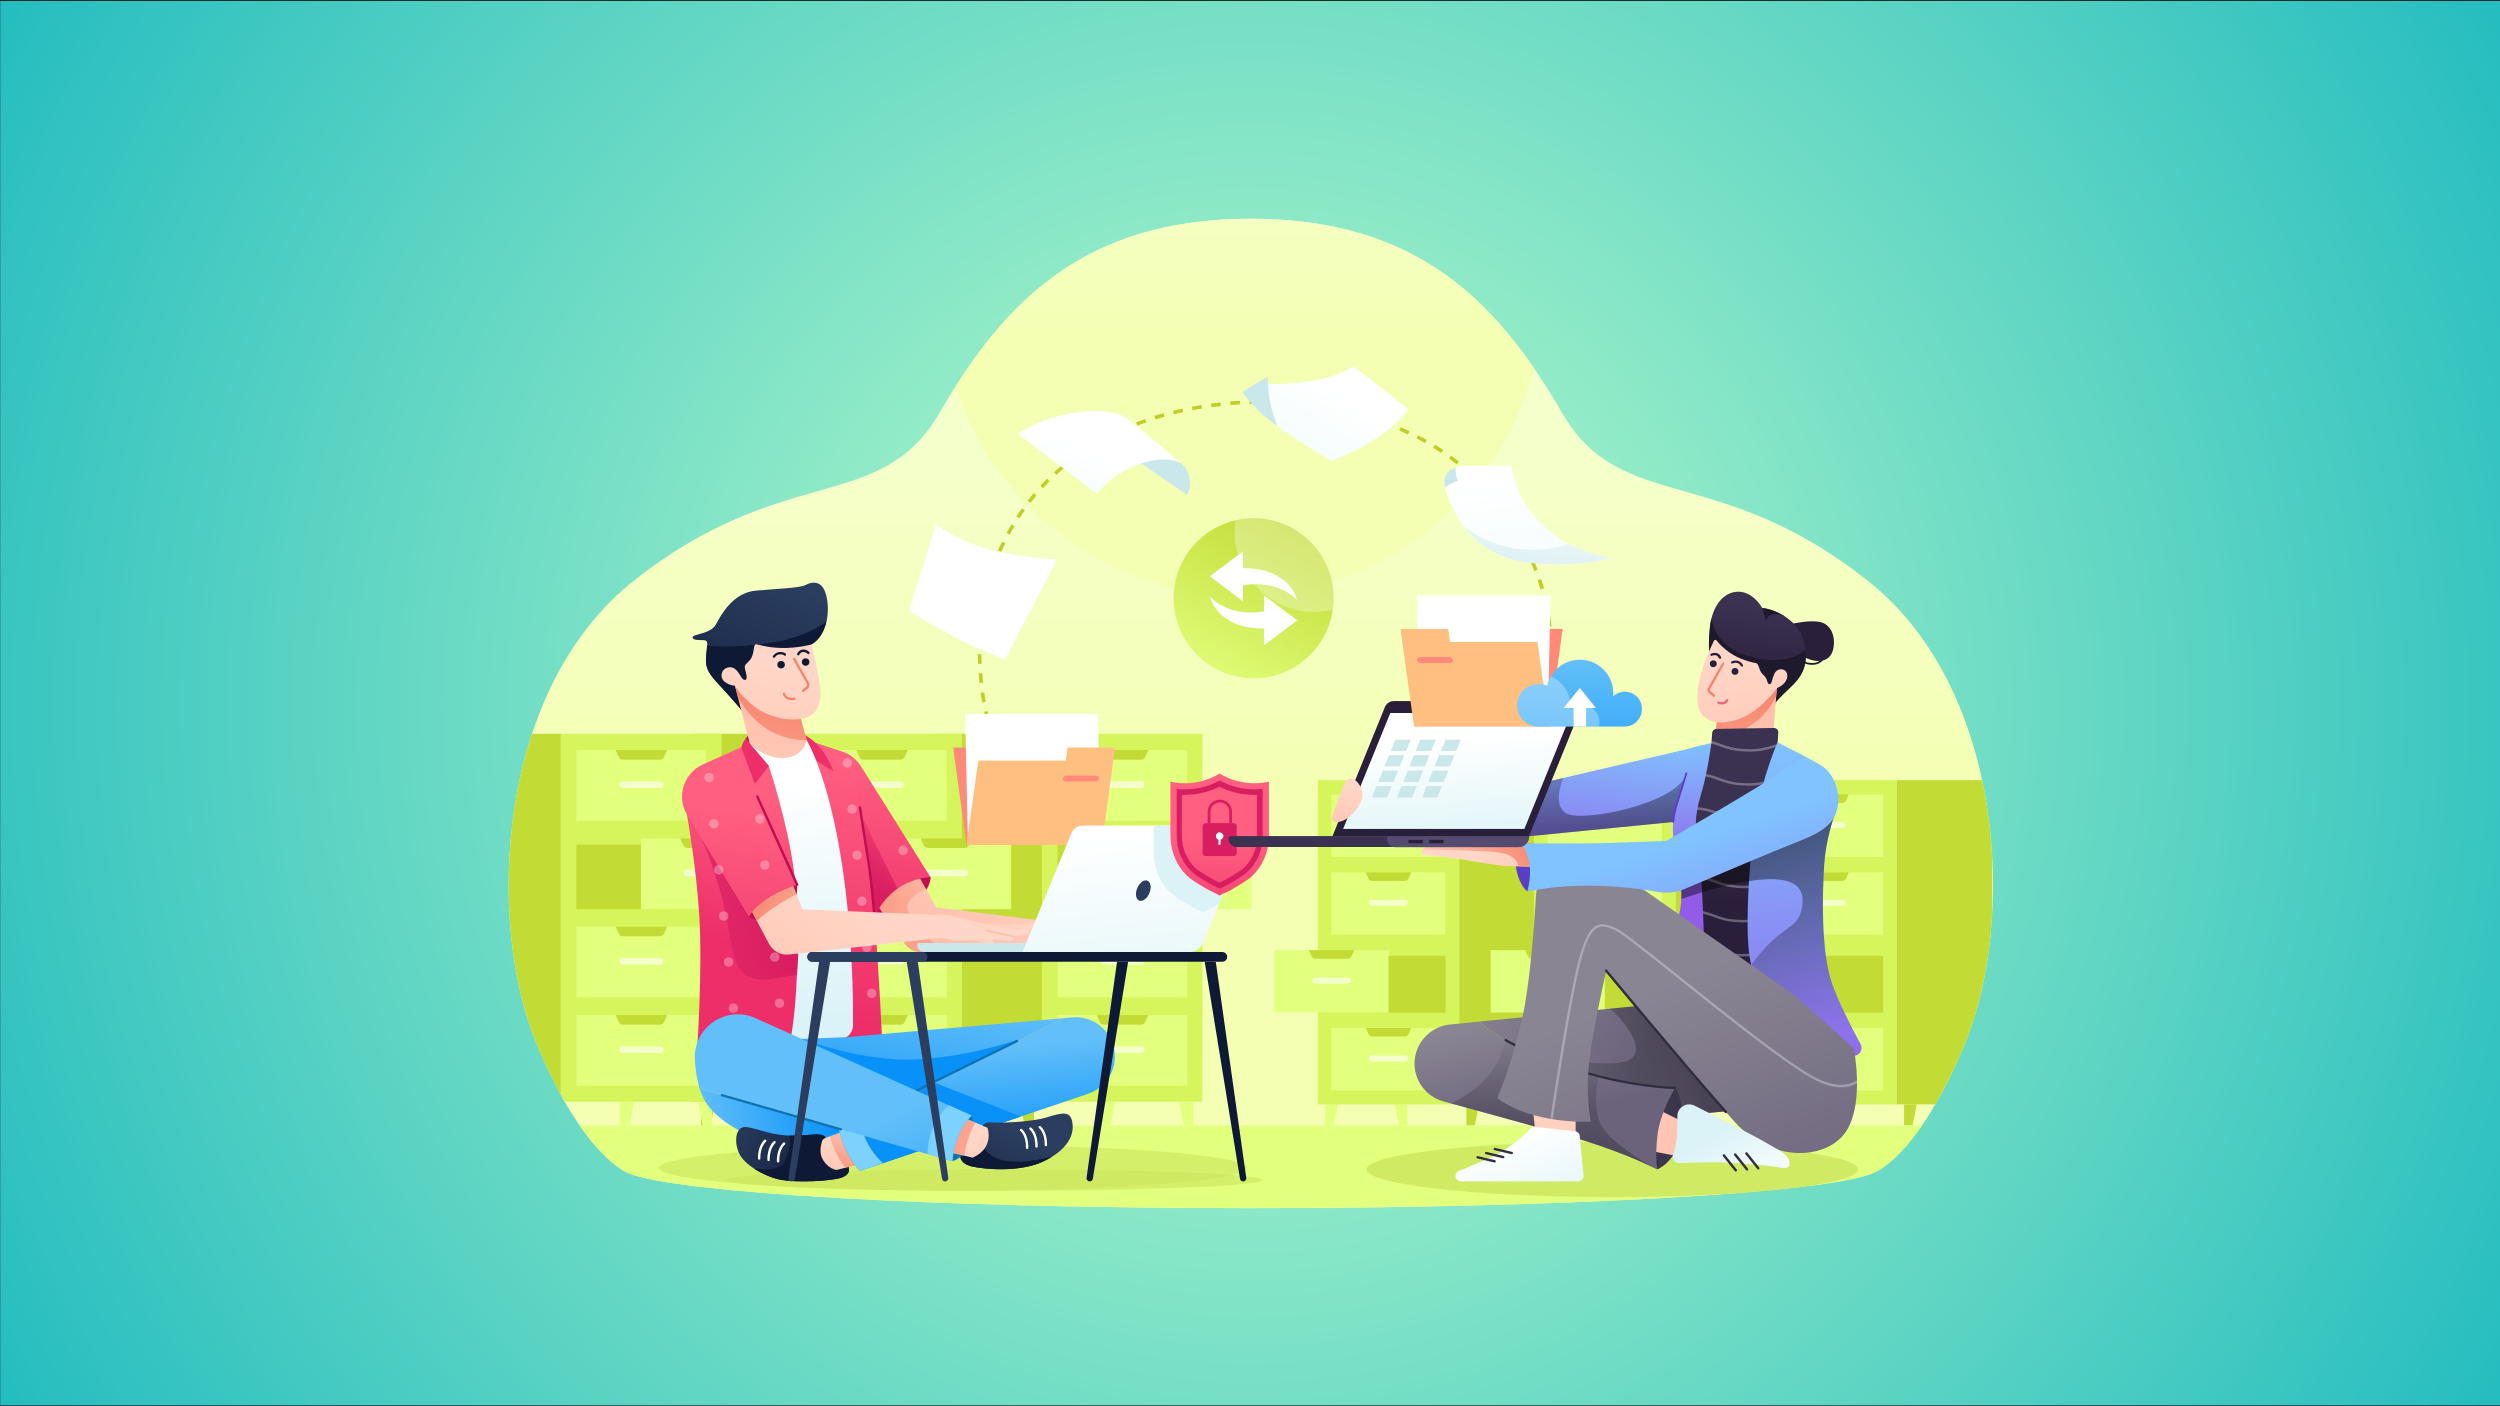 <?xml version="1.0" encoding="utf-8"?>
<!-- Generator: Adobe Illustrator 25.1.0, SVG Export Plug-In . SVG Version: 6.00 Build 0)  -->
<svg version="1.1" id="Illustration" xmlns="http://www.w3.org/2000/svg" xmlns:xlink="http://www.w3.org/1999/xlink" x="0px"
	 y="0px" viewBox="0 0 1600 900" style="enable-background:new 0 0 1600 900;" xml:space="preserve">
<rect x="0" y="0" width="1600" height="900" fill="#333333" stroke="none"/>
<style type="text/css">
	.st0{fill:url(#SVGID_1_);}
	.st1{fill:url(#SVGID_2_);}
	.st2{clip-path:url(#SVGID_4_);}
	.st3{fill:#E2FF7E;}
	.st4{fill:#C3DB35;}
	.st5{fill:#D6F45B;}
	.st6{fill:#F5FFCB;}
	.st7{fill:url(#SVGID_5_);}
	.st8{fill:#BECE24;}
	.st9{fill:url(#SVGID_6_);}
	.st10{fill:#CAE7EA;}
	.st11{fill:url(#SVGID_7_);}
	.st12{fill:url(#SVGID_8_);}
	.st13{fill:url(#SVGID_9_);}
	.st14{fill:url(#SVGID_10_);}
	.st15{fill:url(#SVGID_11_);}
	.st16{opacity:0.3;fill:#FFFFFF;}
	.st17{fill:#FFFFFF;}
	.st18{opacity:0.8;fill:#CBE55E;}
	.st19{opacity:0.6;fill:#CBE55E;}
	.st20{fill:#FF8A7A;}
	.st21{fill:url(#SVGID_12_);}
	.st22{fill:#FFBF81;}
	.st23{fill:#C10E4F;}
	.st24{fill:url(#SVGID_13_);}
	.st25{fill:url(#SVGID_14_);}
	.st26{fill:url(#SVGID_15_);}
	.st27{fill:url(#SVGID_16_);}
	.st28{fill:url(#SVGID_17_);}
	.st29{fill:#ED2E69;}
	.st30{fill:url(#SVGID_18_);}
	.st31{fill:url(#SVGID_19_);}
	.st32{fill:#0E1935;}
	.st33{fill:url(#SVGID_20_);}
	.st34{fill:url(#SVGID_21_);}
	.st35{fill:url(#SVGID_22_);}
	.st36{fill:#F7826B;}
	.st37{fill:url(#SVGID_23_);}
	.st38{fill:url(#SVGID_24_);}
	.st39{fill:url(#SVGID_25_);}
	.st40{fill:url(#SVGID_26_);}
	.st41{fill:url(#SVGID_27_);}
	.st42{fill:url(#SVGID_28_);}
	.st43{opacity:0.3;clip-path:url(#SVGID_30_);}
	.st44{fill:url(#SVGID_31_);}
	.st45{fill:#0891F9;}
	.st46{fill:url(#SVGID_32_);}
	.st47{fill:#FABFAD;}
	.st48{fill:url(#SVGID_33_);}
	.st49{fill:url(#SVGID_34_);}
	.st50{fill:url(#SVGID_35_);}
	.st51{fill:url(#SVGID_36_);}
	.st52{fill:url(#SVGID_37_);}
	.st53{fill:url(#SVGID_38_);}
	.st54{fill:#0D73B2;}
	.st55{fill:#7CD2FC;}
	.st56{fill:url(#SVGID_39_);}
	.st57{fill:url(#SVGID_40_);}
	.st58{fill:url(#SVGID_41_);}
	.st59{fill:url(#SVGID_42_);}
	.st60{fill:#2B3E60;}
	.st61{fill:url(#SVGID_43_);}
	.st62{fill:#DBF3F7;}
	.st63{fill:url(#SVGID_44_);}
	.st64{fill:#D81D61;}
	.st65{fill:url(#SVGID_45_);}
	.st66{opacity:0.45;fill:url(#SVGID_46_);}
	.st67{fill:#1F192D;}
	.st68{fill:#291F3A;}
	.st69{fill:url(#SVGID_47_);}
	.st70{fill:url(#SVGID_48_);}
	.st71{fill:url(#SVGID_49_);}
	.st72{fill:url(#SVGID_50_);}
	.st73{fill:#E9687E;}
	.st74{fill:url(#SVGID_51_);}
	.st75{opacity:0.3;clip-path:url(#SVGID_53_);}
	.st76{fill:url(#SVGID_54_);}
	.st77{opacity:0.6;fill:url(#SVGID_55_);}
	.st78{fill:url(#SVGID_56_);}
	.st79{fill:none;stroke:#5B3DC4;stroke-width:1.025;stroke-linecap:round;stroke-miterlimit:10;}
	.st80{fill:#5B3DC4;}
	.st81{fill:#3C364C;}
	.st82{fill:url(#SVGID_57_);}
	.st83{fill:url(#SVGID_58_);}
	.st84{opacity:0.45;fill:url(#SVGID_59_);}
	.st85{fill:#312D3F;}
	.st86{fill:none;stroke:#312D3F;stroke-width:1.367;stroke-miterlimit:10;}
	.st87{fill:url(#SVGID_60_);}
	.st88{fill:url(#SVGID_61_);}
	.st89{opacity:0.6;fill:url(#SVGID_62_);}
	.st90{fill:url(#SVGID_63_);}
	.st91{fill:url(#SVGID_64_);}
	.st92{fill:url(#SVGID_65_);}
	.st93{fill:url(#SVGID_66_);}
	.st94{fill:url(#SVGID_67_);}
	.st95{fill:url(#SVGID_68_);}
	.st96{fill:url(#SVGID_69_);}
	.st97{fill:#3B3151;}
	.st98{fill:#554B70;}
	.st99{fill:url(#SVGID_70_);}
	.st100{fill:url(#SVGID_71_);}
	.st101{fill:url(#SVGID_72_);}
	.st102{fill:none;stroke:#312D3F;stroke-width:1.367;stroke-linecap:round;stroke-miterlimit:10;}
	.st103{fill:url(#SVGID_73_);}
</style>
<g>
	<radialGradient id="SVGID_1_" cx="800.538" cy="450.031" r="1131.306" gradientUnits="userSpaceOnUse">
		<stop  offset="0" style="stop-color:#C2FFCB"/>
		<stop  offset="1" style="stop-color:#00ADBD"/>
	</radialGradient>
	<rect x="-0.4" y="0" class="st0" width="1602" height="900"/>
	<path d="M1601,0.5v899H0.1V0.5H1601 M1602-0.5H-0.9v901h1603V-0.5L1602-0.5z"/>
</g>
<g id="Background">
	<linearGradient id="SVGID_2_" gradientUnits="userSpaceOnUse" x1="800.536" y1="509.903" x2="800.536" y2="283.466">
		<stop  offset="0" style="stop-color:#F4FFB3"/>
		<stop  offset="1" style="stop-color:#F5FFCB"/>
	</linearGradient>
	<path class="st1" d="M1194.7,371.1c-96.1-75.6-157.2-41.9-195-106.9C958.4,193,907.1,140,800.5,140S642.7,193,601.3,264.2
		c-37.8,65-98.9,31.3-195,106.9c-89.6,70.5-94.8,219.5-63.1,296.3c30.4,73.8,59.2,83.5,59.2,83.5h0c30.3,12.6,197,22.3,398.1,22.3
		c202,0,369.3-9.8,398.5-22.5h0c0,0,28.4-9.5,58.8-83.4C1289.5,590.6,1284.4,441.6,1194.7,371.1z"/>
	<g>
		<defs>
			<path id="SVGID_3_" d="M1194.7,371.1c-96.1-75.6-157.2-41.9-195-106.9C958.4,193,907.1,140,800.5,140S642.7,193,601.3,264.2
				c-37.8,65-98.9,31.3-195,106.9c-89.6,70.5-94.8,219.5-63.1,296.3c30.4,73.8,59.2,83.5,59.2,83.5h0c30.3,12.6,197,22.3,398.1,22.3
				c202,0,369.3-9.8,398.5-22.5h0c0,0,28.4-9.5,58.8-83.4C1289.5,590.6,1284.4,441.6,1194.7,371.1z"/>
		</defs>
		<clipPath id="SVGID_4_">
			<use xlink:href="#SVGID_3_"  style="overflow:visible;"/>
		</clipPath>
		<g class="st2">
			<g>
				<g>
					<g>
						<polygon class="st3" points="763.8,720.3 757.7,720.3 754.6,705.1 763.8,705.1 						"/>
						<polygon class="st3" points="704.5,720.3 710.6,720.3 713.7,705.1 704.5,705.1 						"/>
						<polygon class="st4" points="661.8,720.3 655.7,720.3 652.7,705.1 661.8,705.1 						"/>
						<polygon class="st4" points="602.6,720.3 608.7,720.3 611.7,705.1 602.6,705.1 						"/>
					</g>
					
						<rect x="666.9" y="469.5" transform="matrix(-1 -4.491841e-11 4.491841e-11 -1 1436.463 1174.612)" class="st5" width="102.7" height="235.5"/>
					
						<rect x="597.6" y="469.5" transform="matrix(-1 -4.479407e-11 4.479407e-11 -1 1264.449 1174.612)" class="st4" width="69.3" height="235.5"/>
					<g>
						
							<rect x="676.9" y="480" transform="matrix(-1 -4.493085e-11 4.493085e-11 -1 1436.684 1005.325)" class="st3" width="82.9" height="45.3"/>
						<path class="st6" d="M706.3,504.3h24.1c1.2,0,2.1-0.9,2.1-2.1l0,0c0-1.2-0.9-2.1-2.1-2.1h-24.1c-1.2,0-2.1,0.9-2.1,2.1l0,0
							C704.2,503.4,705.1,504.3,706.3,504.3z"/>
						<path class="st4" d="M706.5,486.2h23.7c1.2,0,2.2-0.7,2.7-1.8l2-4.4h-33l2,4.4C704.3,485.5,705.3,486.2,706.5,486.2z"/>
					</g>
					<g>
						
							<rect x="718.2" y="536.5" transform="matrix(-1 -4.484336e-11 4.484336e-11 -1 1519.227 1118.38)" class="st3" width="82.9" height="45.3"/>
						
							<rect x="676.9" y="540.6" transform="matrix(-1 -4.504365e-11 4.504365e-11 -1 1395.044 1122.433)" class="st4" width="41.3" height="41.3"/>
						<path class="st6" d="M747.6,560.8h24.1c1.2,0,2.1-0.9,2.1-2.1l0,0c0-1.2-0.9-2.1-2.1-2.1h-24.1c-1.2,0-2.1,0.9-2.1,2.1l0,0
							C745.5,559.9,746.4,560.8,747.6,560.8z"/>
						<path class="st4" d="M747.8,542.7h23.7c1.2,0,2.2-0.7,2.7-1.8l2-4.4h-33l2,4.4C745.5,542,746.6,542.7,747.8,542.7z"/>
					</g>
					<g>
						
							<rect x="676.9" y="593.1" transform="matrix(-1 -4.495305e-11 4.495305e-11 -1 1436.684 1231.434)" class="st3" width="82.9" height="45.3"/>
						<path class="st6" d="M706.3,617.4h24.1c1.2,0,2.1-0.9,2.1-2.1l0,0c0-1.2-0.9-2.1-2.1-2.1h-24.1c-1.2,0-2.1,0.9-2.1,2.1l0,0
							C704.2,616.4,705.1,617.4,706.3,617.4z"/>
						<path class="st4" d="M706.5,599.2h23.7c1.2,0,2.2-0.7,2.7-1.8l2-4.4h-33l2,4.4C704.3,598.6,705.3,599.2,706.5,599.2z"/>
					</g>
					<g>
						
							<rect x="676.9" y="649.6" transform="matrix(-1 -4.490909e-11 4.490909e-11 -1 1436.684 1344.489)" class="st3" width="82.9" height="45.3"/>
						<path class="st6" d="M706.3,673.9h24.1c1.2,0,2.1-0.9,2.1-2.1l0,0c0-1.2-0.9-2.1-2.1-2.1h-24.1c-1.2,0-2.1,0.9-2.1,2.1l0,0
							C704.2,673,705.1,673.9,706.3,673.9z"/>
						<path class="st4" d="M706.5,655.8h23.7c1.2,0,2.2-0.7,2.7-1.8l2-4.4h-33l2,4.4C704.3,655.1,705.3,655.8,706.5,655.8z"/>
					</g>
				</g>
				<g>
					<g>
						<polygon class="st3" points="609.8,720.3 603.7,720.3 600.6,705.1 609.8,705.1 						"/>
						<polygon class="st3" points="550.5,720.3 556.6,720.3 559.7,705.1 550.5,705.1 						"/>
						<polygon class="st4" points="507.9,720.3 501.8,720.3 498.7,705.1 507.9,705.1 						"/>
						<polygon class="st4" points="448.6,720.3 454.7,720.3 457.8,705.1 448.6,705.1 						"/>
					</g>
					
						<rect x="512.9" y="469.5" transform="matrix(-1 -4.491841e-11 4.491841e-11 -1 1128.547 1174.612)" class="st5" width="102.7" height="235.5"/>
					
						<rect x="443.6" y="469.5" transform="matrix(-1 -4.479407e-11 4.479407e-11 -1 956.533 1174.612)" class="st4" width="69.3" height="235.5"/>
					<g>
						
							<rect x="522.9" y="480" transform="matrix(-1 -4.493085e-11 4.493085e-11 -1 1128.768 1005.325)" class="st3" width="82.9" height="45.3"/>
						<path class="st6" d="M552.3,504.3h24.1c1.2,0,2.1-0.9,2.1-2.1l0,0c0-1.2-0.9-2.1-2.1-2.1h-24.1c-1.2,0-2.1,0.9-2.1,2.1l0,0
							C550.2,503.4,551.2,504.3,552.3,504.3z"/>
						<path class="st4" d="M552.6,486.2h23.7c1.2,0,2.2-0.7,2.7-1.8l2-4.4h-33l2,4.4C550.3,485.5,551.4,486.2,552.6,486.2z"/>
					</g>
					<g>
						
							<rect x="564.2" y="536.5" transform="matrix(-1 -4.484336e-11 4.484336e-11 -1 1211.311 1118.38)" class="st3" width="82.9" height="45.3"/>
						
							<rect x="522.9" y="540.6" transform="matrix(-1 -4.504365e-11 4.504365e-11 -1 1087.128 1122.433)" class="st4" width="41.3" height="41.3"/>
						<path class="st6" d="M593.6,560.8h24.1c1.2,0,2.1-0.9,2.1-2.1l0,0c0-1.2-0.9-2.1-2.1-2.1h-24.1c-1.2,0-2.1,0.9-2.1,2.1l0,0
							C591.5,559.9,592.4,560.8,593.6,560.8z"/>
						<path class="st4" d="M593.8,542.7h23.7c1.2,0,2.2-0.7,2.7-1.8l2-4.4h-33l2,4.4C591.6,542,592.7,542.7,593.8,542.7z"/>
					</g>
					<g>
						
							<rect x="522.9" y="593.1" transform="matrix(-1 -4.495305e-11 4.495305e-11 -1 1128.768 1231.434)" class="st3" width="82.9" height="45.3"/>
						<path class="st6" d="M552.3,617.4h24.1c1.2,0,2.1-0.9,2.1-2.1l0,0c0-1.2-0.9-2.1-2.1-2.1h-24.1c-1.2,0-2.1,0.9-2.1,2.1l0,0
							C550.2,616.4,551.2,617.4,552.3,617.4z"/>
						<path class="st4" d="M552.6,599.2h23.7c1.2,0,2.2-0.7,2.7-1.8l2-4.4h-33l2,4.4C550.3,598.6,551.4,599.2,552.6,599.2z"/>
					</g>
					<g>
						
							<rect x="522.9" y="649.6" transform="matrix(-1 -4.490909e-11 4.490909e-11 -1 1128.768 1344.489)" class="st3" width="82.9" height="45.3"/>
						<path class="st6" d="M552.3,673.9h24.1c1.2,0,2.1-0.9,2.1-2.1l0,0c0-1.2-0.9-2.1-2.1-2.1h-24.1c-1.2,0-2.1,0.9-2.1,2.1l0,0
							C550.2,673,551.2,673.9,552.3,673.9z"/>
						<path class="st4" d="M552.6,655.8h23.7c1.2,0,2.2-0.7,2.7-1.8l2-4.4h-33l2,4.4C550.3,655.1,551.4,655.8,552.6,655.8z"/>
					</g>
				</g>
				<g>
					<g>
						<polygon class="st3" points="455.8,720.3 449.7,720.3 446.7,705.1 455.8,705.1 						"/>
						<polygon class="st3" points="396.6,720.3 402.7,720.3 405.7,705.1 396.6,705.1 						"/>
						<polygon class="st4" points="353.9,720.3 347.8,720.3 344.8,705.1 353.9,705.1 						"/>
						<polygon class="st4" points="294.7,720.3 300.8,720.3 303.8,705.1 294.7,705.1 						"/>
					</g>
					
						<rect x="358.9" y="469.5" transform="matrix(-1 -4.491841e-11 4.491841e-11 -1 820.631 1174.612)" class="st5" width="102.7" height="235.5"/>
					
						<rect x="289.7" y="469.5" transform="matrix(-1 -4.479407e-11 4.479407e-11 -1 648.617 1174.612)" class="st4" width="69.3" height="235.5"/>
					<g>
						
							<rect x="369" y="480" transform="matrix(-1 -4.493085e-11 4.493085e-11 -1 820.852 1005.325)" class="st3" width="82.9" height="45.3"/>
						<path class="st6" d="M398.4,504.3h24.1c1.2,0,2.1-0.9,2.1-2.1l0,0c0-1.2-0.9-2.1-2.1-2.1h-24.1c-1.2,0-2.1,0.9-2.1,2.1l0,0
							C396.3,503.4,397.2,504.3,398.4,504.3z"/>
						<path class="st4" d="M398.6,486.2h23.7c1.2,0,2.2-0.7,2.7-1.8l2-4.4h-33l2,4.4C396.4,485.5,397.4,486.2,398.6,486.2z"/>
					</g>
					<g>
						
							<rect x="410.2" y="536.5" transform="matrix(-1 -4.484336e-11 4.484336e-11 -1 903.395 1118.38)" class="st3" width="82.9" height="45.3"/>
						
							<rect x="369" y="540.6" transform="matrix(-1 -4.504365e-11 4.504365e-11 -1 779.212 1122.433)" class="st4" width="41.3" height="41.3"/>
						<path class="st6" d="M439.6,560.8h24.1c1.2,0,2.1-0.9,2.1-2.1l0,0c0-1.2-0.9-2.1-2.1-2.1h-24.1c-1.2,0-2.1,0.9-2.1,2.1l0,0
							C437.5,559.9,438.5,560.8,439.6,560.8z"/>
						<path class="st4" d="M439.9,542.7h23.7c1.2,0,2.2-0.7,2.7-1.8l2-4.4h-33l2,4.4C437.6,542,438.7,542.7,439.9,542.7z"/>
					</g>
					<g>
						
							<rect x="369" y="593.1" transform="matrix(-1 -4.495305e-11 4.495305e-11 -1 820.852 1231.434)" class="st3" width="82.9" height="45.3"/>
						<path class="st6" d="M398.4,617.4h24.1c1.2,0,2.1-0.9,2.1-2.1l0,0c0-1.2-0.9-2.1-2.1-2.1h-24.1c-1.2,0-2.1,0.9-2.1,2.1l0,0
							C396.3,616.4,397.2,617.4,398.4,617.4z"/>
						<path class="st4" d="M398.6,599.2h23.7c1.2,0,2.2-0.7,2.7-1.8l2-4.4h-33l2,4.4C396.4,598.6,397.4,599.2,398.6,599.2z"/>
					</g>
					<g>
						
							<rect x="369" y="649.6" transform="matrix(-1 -4.490909e-11 4.490909e-11 -1 820.852 1344.489)" class="st3" width="82.9" height="45.3"/>
						<path class="st6" d="M398.4,673.9h24.1c1.2,0,2.1-0.9,2.1-2.1l0,0c0-1.2-0.9-2.1-2.1-2.1h-24.1c-1.2,0-2.1,0.9-2.1,2.1l0,0
							C396.3,673,397.2,673.9,398.4,673.9z"/>
						<path class="st4" d="M398.6,655.8h23.7c1.2,0,2.2-0.7,2.7-1.8l2-4.4h-33l2,4.4C396.4,655.1,397.4,655.8,398.6,655.8z"/>
					</g>
				</g>
			</g>
			<g>
				<g>
					<g>
						<g>
							<polygon class="st3" points="848.2,720.3 853.6,720.3 856.3,706.8 848.2,706.8 							"/>
							<polygon class="st3" points="900.7,720.3 895.3,720.3 892.6,706.8 900.7,706.8 							"/>
							<polygon class="st4" points="938.5,720.3 943.9,720.3 946.6,706.8 938.5,706.8 							"/>
							<polygon class="st4" points="991,720.3 985.6,720.3 982.9,706.8 991,706.8 							"/>
						</g>
					</g>
					<rect x="843.4" y="499.3" class="st5" width="90.5" height="207.5"/>
					<rect x="933.9" y="499.3" class="st4" width="61" height="207.5"/>
					<g>
						<rect x="852" y="508.5" class="st3" width="73.1" height="39.9"/>
						<path class="st6" d="M899.2,529.9h-21.2c-1,0-1.9-0.8-1.9-1.9l0,0c0-1,0.8-1.9,1.9-1.9h21.2c1,0,1.9,0.8,1.9,1.9l0,0
							C901,529.1,900.2,529.9,899.2,529.9z"/>
						<path class="st4" d="M899,513.9h-20.8c-1,0-2-0.6-2.4-1.6l-1.7-3.9h29.1l-1.7,3.9C900.9,513.3,900,513.9,899,513.9z"/>
					</g>
					<g>
						<rect x="815.6" y="608.1" class="st3" width="73.1" height="39.9"/>
						<rect x="888.7" y="611.7" class="st4" width="36.4" height="36.4"/>
						<path class="st6" d="M862.8,629.5h-21.2c-1,0-1.9-0.8-1.9-1.9l0,0c0-1,0.8-1.9,1.9-1.9h21.2c1,0,1.9,0.8,1.9,1.9l0,0
							C864.6,628.7,863.8,629.5,862.8,629.5z"/>
						<path class="st4" d="M862.6,613.6h-20.8c-1,0-2-0.6-2.4-1.6l-1.7-3.9h29.1L865,612C864.6,613,863.6,613.6,862.6,613.6z"/>
					</g>
					<g>
						<rect x="852" y="558.3" class="st3" width="73.1" height="39.9"/>
						<path class="st6" d="M899.2,579.7h-21.2c-1,0-1.9-0.8-1.9-1.9l0,0c0-1,0.8-1.9,1.9-1.9h21.2c1,0,1.9,0.8,1.9,1.9l0,0
							C901,578.9,900.2,579.7,899.2,579.7z"/>
						<path class="st4" d="M899,563.8h-20.8c-1,0-2-0.6-2.4-1.6l-1.7-3.9h29.1l-1.7,3.9C900.9,563.1,900,563.8,899,563.8z"/>
					</g>
					<g>
						<rect x="852" y="657.9" class="st3" width="73.1" height="39.9"/>
						<path class="st6" d="M899.2,679.3h-21.2c-1,0-1.9-0.8-1.9-1.9l0,0c0-1,0.8-1.9,1.9-1.9h21.2c1,0,1.9,0.8,1.9,1.9l0,0
							C901,678.5,900.2,679.3,899.2,679.3z"/>
						<path class="st4" d="M899,663.4h-20.8c-1,0-2-0.6-2.4-1.6l-1.7-3.9h29.1l-1.7,3.9C900.9,662.8,900,663.4,899,663.4z"/>
					</g>
				</g>
				<g>
					<g>
						<g>
							<polygon class="st3" points="986.6,720.3 992,720.3 994.7,706.8 986.6,706.8 							"/>
							<polygon class="st3" points="1039.1,720.3 1033.7,720.3 1031,706.8 1039.1,706.8 							"/>
							<polygon class="st4" points="1076.9,720.3 1082.3,720.3 1085,706.8 1076.9,706.8 							"/>
							<polygon class="st4" points="1129.4,720.3 1124,720.3 1121.3,706.8 1129.4,706.8 							"/>
						</g>
					</g>
					<rect x="981.7" y="499.3" class="st5" width="90.5" height="207.5"/>
					<rect x="1072.3" y="499.3" class="st4" width="61" height="207.5"/>
					<g>
						<rect x="990.4" y="508.5" class="st3" width="73.1" height="39.9"/>
						<path class="st6" d="M1037.5,529.9h-21.2c-1,0-1.9-0.8-1.9-1.9l0,0c0-1,0.8-1.9,1.9-1.9h21.2c1,0,1.9,0.8,1.9,1.9l0,0
							C1039.4,529.1,1038.5,529.9,1037.5,529.9z"/>
						<path class="st4" d="M1037.3,513.9h-20.8c-1,0-2-0.6-2.4-1.6l-1.7-3.9h29.1l-1.7,3.9C1039.3,513.3,1038.4,513.9,1037.3,513.9z
							"/>
					</g>
					<g>
						<rect x="954" y="608.1" class="st3" width="73.1" height="39.9"/>
						<rect x="1027.1" y="611.7" class="st4" width="36.4" height="36.4"/>
						<path class="st6" d="M1001.2,629.5h-21.2c-1,0-1.9-0.8-1.9-1.9l0,0c0-1,0.8-1.9,1.9-1.9h21.2c1,0,1.9,0.8,1.9,1.9l0,0
							C1003,628.7,1002.2,629.5,1001.2,629.5z"/>
						<path class="st4" d="M1001,613.6h-20.8c-1,0-2-0.6-2.4-1.6l-1.7-3.9h29.1l-1.7,3.9C1002.9,613,1002,613.6,1001,613.6z"/>
					</g>
					<g>
						<rect x="990.4" y="558.3" class="st3" width="73.1" height="39.9"/>
						<path class="st6" d="M1037.5,579.7h-21.2c-1,0-1.9-0.8-1.9-1.9l0,0c0-1,0.8-1.9,1.9-1.9h21.2c1,0,1.9,0.8,1.9,1.9l0,0
							C1039.4,578.9,1038.5,579.7,1037.5,579.7z"/>
						<path class="st4" d="M1037.3,563.8h-20.8c-1,0-2-0.6-2.4-1.6l-1.7-3.9h29.1l-1.7,3.9C1039.3,563.1,1038.4,563.8,1037.3,563.8z
							"/>
					</g>
					<g>
						<rect x="990.4" y="657.9" class="st3" width="73.1" height="39.9"/>
						<path class="st6" d="M1037.5,679.3h-21.2c-1,0-1.9-0.8-1.9-1.9l0,0c0-1,0.8-1.9,1.9-1.9h21.2c1,0,1.9,0.8,1.9,1.9l0,0
							C1039.4,678.5,1038.5,679.3,1037.5,679.3z"/>
						<path class="st4" d="M1037.3,663.4h-20.8c-1,0-2-0.6-2.4-1.6l-1.7-3.9h29.1l-1.7,3.9C1039.3,662.8,1038.4,663.4,1037.3,663.4z
							"/>
					</g>
				</g>
				<g>
					<g>
						<g>
							<polygon class="st3" points="1128.3,720.3 1133.7,720.3 1136.4,706.8 1128.3,706.8 							"/>
							<polygon class="st3" points="1180.8,720.3 1175.4,720.3 1172.7,706.8 1180.8,706.8 							"/>
							<polygon class="st4" points="1218.6,720.3 1224,720.3 1226.7,706.8 1218.6,706.8 							"/>
							<polygon class="st4" points="1271.1,720.3 1265.7,720.3 1263,706.8 1271.1,706.8 							"/>
						</g>
					</g>
					<rect x="1123.5" y="499.3" class="st5" width="90.5" height="207.5"/>
					<rect x="1214" y="499.3" class="st4" width="61" height="207.5"/>
					<g>
						<rect x="1132.1" y="508.5" class="st3" width="73.1" height="39.9"/>
						<path class="st6" d="M1179.2,529.9H1158c-1,0-1.9-0.8-1.9-1.9l0,0c0-1,0.8-1.9,1.9-1.9h21.2c1,0,1.9,0.8,1.9,1.9l0,0
							C1181.1,529.1,1180.3,529.9,1179.2,529.9z"/>
						<path class="st4" d="M1179,513.9h-20.8c-1,0-2-0.6-2.4-1.6l-1.7-3.9h29.1l-1.7,3.9C1181,513.3,1180.1,513.9,1179,513.9z"/>
					</g>
					<g>
						<rect x="1095.7" y="608.1" class="st3" width="73.1" height="39.9"/>
						<rect x="1168.8" y="611.7" class="st4" width="36.4" height="36.4"/>
						<path class="st6" d="M1142.9,629.5h-21.2c-1,0-1.9-0.8-1.9-1.9l0,0c0-1,0.8-1.9,1.9-1.9h21.2c1,0,1.9,0.8,1.9,1.9l0,0
							C1144.7,628.7,1143.9,629.5,1142.9,629.5z"/>
						<path class="st4" d="M1142.7,613.6h-20.8c-1,0-2-0.6-2.4-1.6l-1.7-3.9h29.1l-1.7,3.9C1144.7,613,1143.7,613.6,1142.7,613.6z"
							/>
					</g>
					<g>
						<rect x="1132.1" y="558.3" class="st3" width="73.1" height="39.9"/>
						<path class="st6" d="M1179.2,579.7H1158c-1,0-1.9-0.8-1.9-1.9l0,0c0-1,0.8-1.9,1.9-1.9h21.2c1,0,1.9,0.8,1.9,1.9l0,0
							C1181.1,578.9,1180.3,579.7,1179.2,579.7z"/>
						<path class="st4" d="M1179,563.8h-20.8c-1,0-2-0.6-2.4-1.6l-1.7-3.9h29.1l-1.7,3.9C1181,563.1,1180.1,563.8,1179,563.8z"/>
					</g>
					<g>
						<rect x="1132.1" y="657.9" class="st3" width="73.1" height="39.9"/>
						<path class="st6" d="M1179.2,679.3H1158c-1,0-1.9-0.8-1.9-1.9l0,0c0-1,0.8-1.9,1.9-1.9h21.2c1,0,1.9,0.8,1.9,1.9l0,0
							C1181.1,678.5,1180.3,679.3,1179.2,679.3z"/>
						<path class="st4" d="M1179,663.4h-20.8c-1,0-2-0.6-2.4-1.6l-1.7-3.9h29.1l-1.7,3.9C1181,662.8,1180.1,663.4,1179,663.4z"/>
					</g>
				</g>
			</g>
			<rect x="350.1" y="720.3" class="st3" width="925.7" height="52.9"/>
			<linearGradient id="SVGID_5_" gradientUnits="userSpaceOnUse" x1="794.914" y1="220.817" x2="794.914" y2="83.107">
				<stop  offset="0" style="stop-color:#F4FFB3"/>
				<stop  offset="1" style="stop-color:#F5FFCB"/>
			</linearGradient>
			<circle class="st7" cx="794.9" cy="188.4" r="192.6"/>
		</g>
	</g>
</g>
<g id="Transfer_Process">
	<g>
		<g>
			<g>
				<path class="st8" d="M632.3,465.3c0,0-0.2-0.8-0.6-2.2l2.2-0.6c0.4,1.4,0.6,2.1,0.6,2.1L632.3,465.3z"/>
			</g>
			<g>
				<g>
					<path class="st8" d="M630.5,458.6c-0.2-0.9-0.4-1.9-0.7-3l2.2-0.5c0.2,1.1,0.4,2,0.7,2.9L630.5,458.6z"/>
				</g>
				<g>
					<path class="st8" d="M628.6,449.5c-0.4-2-0.7-4.1-1-6.1l2.3-0.3c0.3,2,0.6,4.1,1,6L628.6,449.5z M626.9,437.2
						c-0.2-2-0.4-4-0.6-6.2l2.3-0.2c0.2,2.1,0.3,4.1,0.6,6.1L626.9,437.2z M626,424.9c-0.1-2.1-0.1-4.2-0.2-6.2l2.3,0
						c0,2,0.1,4.1,0.2,6.1L626,424.9z M991.4,413.2c0-2-0.1-4.1-0.2-6.1l2.3-0.1c0.1,2.1,0.2,4.2,0.2,6.2L991.4,413.2z M628.2,412.6
						l-2.3-0.1c0.1-2.1,0.1-4.2,0.3-6.2l2.3,0.1C628.3,408.5,628.2,410.5,628.2,412.6z M990.7,401c-0.2-2-0.5-4-0.8-6l2.3-0.4
						c0.3,2.1,0.6,4.1,0.8,6.2L990.7,401z M628.9,400.4l-2.3-0.2c0.2-2.1,0.4-4.1,0.7-6.2l2.3,0.3
						C629.3,396.3,629.1,398.3,628.9,400.4z M988.8,389c-0.4-2-0.9-4-1.3-6l2.2-0.5c0.5,2,0.9,4,1.4,6.1L988.8,389z M630.5,388.2
						l-2.3-0.4c0.3-2,0.7-4.1,1.2-6.1l2.2,0.5C631.2,384.2,630.9,386.2,630.5,388.2z M985.9,377.1c-0.6-1.9-1.2-3.9-1.8-5.8l2.2-0.7
						c0.7,2,1.3,4,1.9,5.9L985.9,377.1z M633,376.3l-2.2-0.6c0.5-2,1-4,1.6-6l2.2,0.6C634,372.3,633.5,374.3,633,376.3z M982,365.5
						c-0.7-1.9-1.5-3.8-2.3-5.7l2.1-0.9c0.8,1.9,1.6,3.8,2.3,5.7L982,365.5z M636.4,364.6l-2.2-0.7c0.7-1.9,1.4-3.9,2.1-5.8l2.1,0.8
						C637.8,360.7,637.1,362.6,636.4,364.6z M977.1,354.3c-0.9-1.8-1.8-3.7-2.7-5.5l2-1.1c1,1.8,1.9,3.7,2.8,5.5L977.1,354.3z
						 M640.8,353.2l-2.1-0.9c0.8-1.9,1.7-3.8,2.6-5.6l2.1,1C642.5,349.4,641.6,351.3,640.8,353.2z M971.4,343.5
						c-1-1.8-2.1-3.5-3.2-5.2l1.9-1.2c1.1,1.7,2.2,3.5,3.2,5.3L971.4,343.5z M646.2,342.2l-2-1.1c1-1.8,2-3.6,3.1-5.4l2,1.2
						C648.1,338.6,647.1,340.4,646.2,342.2z M964.9,333.2c-1.1-1.7-2.3-3.3-3.5-5l1.8-1.4c1.2,1.7,2.4,3.4,3.6,5.1L964.9,333.2z
						 M652.4,331.7l-1.9-1.3c1.1-1.7,2.3-3.4,3.5-5.1l1.9,1.3C654.7,328.3,653.5,330,652.4,331.7z M957.7,323.3
						c-1.2-1.6-2.5-3.2-3.9-4.7l1.8-1.5c1.3,1.6,2.6,3.2,3.9,4.8L957.7,323.3z M659.5,321.8l-1.8-1.4c1.3-1.6,2.6-3.2,3.9-4.8
						l1.7,1.5C662.1,318.6,660.8,320.2,659.5,321.8z M949.8,314c-1.3-1.5-2.7-3-4.2-4.5l1.7-1.6c1.4,1.5,2.8,3,4.2,4.5L949.8,314z
						 M667.5,312.5l-1.7-1.6c1.4-1.5,2.8-3,4.3-4.5l1.6,1.6C670.3,309.6,668.8,311,667.5,312.5z M941.4,305.1
						c-1.4-1.4-2.9-2.8-4.5-4.1l1.5-1.7c1.6,1.4,3.1,2.8,4.6,4.2L941.4,305.1z M676.1,303.9l-1.5-1.7c1.5-1.4,3.1-2.8,4.6-4.1
						l1.5,1.7C679.1,301.2,677.6,302.5,676.1,303.9z M932.2,297.1c-1.6-1.3-3.2-2.5-4.8-3.7l1.3-1.8c1.7,1.2,3.3,2.5,4.9,3.8
						L932.2,297.1z M685.4,296l-1.4-1.8c1.6-1.3,3.3-2.5,4.9-3.7l1.3,1.9C688.6,293.5,687,294.7,685.4,296z M922.4,289.9
						c-1.7-1.1-3.4-2.2-5.2-3.3l1.2-2c1.8,1.1,3.5,2.2,5.2,3.3L922.4,289.9z M695.3,288.9L694,287c1.7-1.1,3.5-2.2,5.2-3.3l1.2,2
						C698.7,286.7,697,287.8,695.3,288.9z M912,283.5c-1.8-1-3.6-1.9-5.4-2.9l1-2c1.8,0.9,3.7,1.9,5.5,2.9L912,283.5z M705.7,282.6
						l-1.1-2c1.8-1,3.6-2,5.5-2.9l1,2C709.3,280.6,707.5,281.6,705.7,282.6z M901.1,278c-1.8-0.8-3.7-1.7-5.6-2.5l0.9-2.1
						c1.9,0.8,3.8,1.7,5.7,2.5L901.1,278z M716.7,277.1l-1-2.1c1.9-0.9,3.8-1.7,5.7-2.5l0.9,2.1
						C720.4,275.4,718.5,276.2,716.7,277.1z M889.8,273.2c-1.9-0.7-3.8-1.4-5.7-2.1l0.8-2.2c2,0.7,3.9,1.4,5.8,2.1L889.8,273.2z
						 M727.9,272.4l-0.8-2.1c1.9-0.7,3.9-1.4,5.8-2.1l0.7,2.2C731.7,270.9,729.8,271.6,727.9,272.4z M878.3,269.1
						c-1.9-0.6-3.9-1.2-5.9-1.8l0.6-2.2c2,0.6,4,1.2,5.9,1.8L878.3,269.1z M739.5,268.4l-0.7-2.2c2-0.6,3.9-1.2,5.9-1.7l0.6,2.2
						C743.4,267.2,741.4,267.8,739.5,268.4z M866.5,265.7c-2-0.5-4-1-6-1.4l0.5-2.2c2,0.5,4,0.9,6,1.5L866.5,265.7z M751.3,265.1
						l-0.5-2.2c2-0.5,4-1,6-1.4l0.5,2.2C755.2,264.2,753.2,264.6,751.3,265.1z M854.6,263c-2-0.4-4-0.8-6-1.1l0.4-2.3
						c2,0.3,4.1,0.7,6.1,1.1L854.6,263z M763.2,262.5l-0.4-2.2c2-0.4,4.1-0.7,6.1-1.1l0.4,2.3C767.2,261.8,765.2,262.1,763.2,262.5z
						 M842.5,260.9c-2-0.3-4-0.6-6.1-0.8l0.3-2.3c2.1,0.2,4.1,0.5,6.1,0.8L842.5,260.9z M775.3,260.6l-0.3-2.3
						c2-0.3,4.1-0.5,6.1-0.7l0.2,2.3C779.3,260,777.3,260.3,775.3,260.6z M830.3,259.5c-2-0.2-4.1-0.4-6.1-0.5l0.2-2.3
						c2.1,0.1,4.1,0.3,6.2,0.5L830.3,259.5z M787.5,259.2l-0.2-2.3c2.1-0.2,4.1-0.3,6.2-0.4l0.1,2.3
						C791.5,258.9,789.5,259.1,787.5,259.2z M818.1,258.7c-2-0.1-4.1-0.2-6.1-0.2l0-2.3c2.1,0,4.1,0.1,6.2,0.2L818.1,258.7z
						 M799.7,258.6l-0.1-2.3c2.1-0.1,4.1-0.1,6.2-0.1l0,2.3C803.8,258.4,801.7,258.5,799.7,258.6z"/>
				</g>
				<g>
					<path class="st8" d="M993.4,422.6l-2.3-0.2c0.1-0.9,0.1-1.9,0.2-3l2.3,0.1C993.6,420.6,993.5,421.7,993.4,422.6z"/>
				</g>
			</g>
			<g>
				<path class="st8" d="M992.9,427.2l-2.3-0.4c0,0,0.1-0.8,0.3-2.2l2.3,0.3C993,426.4,992.9,427.2,992.9,427.2z"/>
			</g>
		</g>
	</g>
	<linearGradient id="SVGID_6_" gradientUnits="userSpaceOnUse" x1="635.831" y1="680.878" x2="629.949" y2="412.29">
		<stop  offset="0" style="stop-color:#DBF3F7"/>
		<stop  offset="1" style="stop-color:#FFFFFF"/>
	</linearGradient>
	<path class="st9" d="M581.8,390.6c0,0,25.9,18.3,61.5,31.4l33.1-63.9c0,0-30.7-1.9-48.3-7.8c-17.6-5.9-29.1-14.6-29.1-14.6
		L581.8,390.6z"/>
	<g>
		<path class="st10" d="M730.4,296.6l29.4,20.2c0,0,5.8-10.8-3.4-19.9l-14.6-9.6L730.4,296.6z"/>
		<linearGradient id="SVGID_7_" gradientUnits="userSpaceOnUse" x1="639.393" y1="446.37" x2="702.782" y2="290.184">
			<stop  offset="0" style="stop-color:#DBF3F7"/>
			<stop  offset="1" style="stop-color:#FFFFFF"/>
		</linearGradient>
		<path class="st11" d="M651.5,277.7l50.7,38.5c0,0,8.3-12.6,27.2-19.2c18.9-6.7,27.1,0,27.1,0s-26.9-23-34.4-28.6
			c-7.5-5.6-21.5-7.2-40.1-3.3S651.5,277.7,651.5,277.7z"/>
	</g>
	<g>
		<linearGradient id="SVGID_8_" gradientUnits="userSpaceOnUse" x1="763.683" y1="390.382" x2="853.213" y2="248.573">
			<stop  offset="0" style="stop-color:#DBF3F7"/>
			<stop  offset="1" style="stop-color:#FFFFFF"/>
		</linearGradient>
		<path class="st12" d="M794.9,250.9c0,0,10.3,12,22.5,21.6c14.7,11.5,34.9,22.3,34.9,22.3s32.6-10.9,49.2-32.8l-35.2-27.6
			c0,0-15.4,12.4-56.6,11.3L794.9,250.9z"/>
		<path class="st10" d="M817.4,272.5c-13-8.5-22.5-21.6-22.5-21.6l16.6-10c0,0-0.1,1.7,0,4.8c0.1,2.2,0.3,5.1,0.8,8.7
			C813.6,263.1,817.4,272.5,817.4,272.5z"/>
	</g>
	<g>
		<linearGradient id="SVGID_9_" gradientUnits="userSpaceOnUse" x1="1012.655" y1="556.412" x2="972.955" y2="304.979">
			<stop  offset="0" style="stop-color:#DBF3F7"/>
			<stop  offset="1" style="stop-color:#FFFFFF"/>
		</linearGradient>
		<path class="st13" d="M967.3,298.1c0,0-19.2,0-28,0s-14.5,3.4-14.9,9.8s4.2,15.5,9.3,24.3s17.8,22.1,36.1,26.4
			c18.3,4.3,50.8,2.6,60.8-1.7c0,0-22.3-3.2-37.3-15.8C978.2,328.5,971.6,318.9,967.3,298.1z"/>
		<path class="st10" d="M924.4,307.9c-0.1,1.3,0.1,2.7,0.3,4.1c3.2-2.5,8.3-4.2,8.3-4.2c-1.6-3.7-1.5-7-1.3-8.6
			C927.3,300.7,924.6,303.6,924.4,307.9z"/>
		<linearGradient id="SVGID_10_" gradientUnits="userSpaceOnUse" x1="966.768" y1="414.412" x2="993.725" y2="303.644">
			<stop  offset="0" style="stop-color:#CAE7EA"/>
			<stop  offset="1" style="stop-color:#CAE7EA;stop-opacity:0"/>
		</linearGradient>
		<path class="st14" d="M968,350.7c-21.2-4-31.8-14.6-31.9-14.8c6.1,8.5,17.8,18.9,33.7,22.7c18.3,4.3,50.8,2.6,60.8-1.7
			c0,0-13.5-1.9-26.5-8.7C997.4,350.3,983.4,353.6,968,350.7z"/>
	</g>
	<g>
		<linearGradient id="SVGID_11_" gradientUnits="userSpaceOnUse" x1="829.258" y1="335.854" x2="769.284" y2="440.459">
			<stop  offset="0" style="stop-color:#C3DB35"/>
			<stop  offset="1" style="stop-color:#E2FF7E"/>
		</linearGradient>
		<circle class="st15" cx="802.3" cy="382.9" r="51.2"/>
		<path class="st16" d="M802.3,331.7c-4,0-8,0.5-11.7,1.4c-0.3,2.4-0.5,4.8-0.5,7.3c0,28.3,22.9,51.2,51.2,51.2c4,0,8-0.5,11.7-1.4
			c0.3-2.4,0.5-4.8,0.5-7.3C853.5,354.6,830.6,331.7,802.3,331.7z"/>
		<g>
			<path class="st17" d="M784.9,360.9l10.6-8v10.7c30.6,0,34.6,20.4,34.6,20.4c-14.2-14.2-34.6-9.3-34.6-9.3v10.1l-10.6-8l-10.6-8
				L784.9,360.9z"/>
			<path class="st17" d="M819.6,405l-10.6,8v-10.7c-30.6,0-34.6-20.4-34.6-20.4c14.2,14.2,34.6,9.3,34.6,9.3V381l10.6,8l10.6,8
				L819.6,405z"/>
		</g>
	</g>
</g>
<g id="Woman_Receive_File">
	<ellipse class="st18" cx="1031.9" cy="748.4" rx="157.3" ry="17.7"/>
	<g>
		<ellipse class="st19" cx="609.9" cy="747.4" rx="188.1" ry="14.7"/>
		<ellipse class="st19" cx="636.4" cy="755.2" rx="171.8" ry="6.9"/>
	</g>
	<g>
		<polygon class="st20" points="610,478.4 618.6,540.8 705.1,540.8 697.6,486.8 641.7,486.8 641.5,485.9 640.5,478.4 		"/>
		<linearGradient id="SVGID_12_" gradientUnits="userSpaceOnUse" x1="661.075" y1="592.244" x2="661.075" y2="483.761">
			<stop  offset="0" style="stop-color:#DBF3F7"/>
			<stop  offset="1" style="stop-color:#FFFFFF"/>
		</linearGradient>
		<polygon class="st21" points="704.4,540.8 619.5,540.8 617.7,456.9 702.7,456.9 		"/>
		<polygon class="st22" points="713.7,478.4 705.1,540.8 618.6,540.8 626.1,486.8 682,486.8 682.2,485.9 683.2,478.4 		"/>
		<path class="st20" d="M700.9,500.2h-19c-1.1,0-1.8-0.9-1.6-1.9v0c0.2-1.1,1.2-1.9,2.3-1.9h19c1.1,0,1.8,0.9,1.6,1.9v0
			C703,499.3,702,500.2,700.9,500.2z"/>
	</g>
	<g>
		<path class="st23" d="M595.6,561.4c0,0,0.7,7.9-11.8,17.6c-12.5,9.7-23.4,6.2-23.4,6.2s0.5-16.5,11.6-21.4
			C583.1,558.9,595.6,561.4,595.6,561.4z"/>
		<linearGradient id="SVGID_13_" gradientUnits="userSpaceOnUse" x1="612.784" y1="604.779" x2="654.934" y2="542.37">
			<stop  offset="0" style="stop-color:#FFC0AC"/>
			<stop  offset="1" style="stop-color:#FFD6C7"/>
		</linearGradient>
		<path class="st24" d="M587,559.1l12.3,21.6l79.1,10v18.7h-89.1c-3.9,0-7.6-1.9-9.9-5.1l-17.9-25C561.4,579.2,576,560.4,587,559.1z
			"/>
		<linearGradient id="SVGID_14_" gradientUnits="userSpaceOnUse" x1="526.389" y1="627.527" x2="629.969" y2="560.87">
			<stop  offset="0" style="stop-color:#F7826B"/>
			<stop  offset="1" style="stop-color:#F7826B;stop-opacity:0"/>
		</linearGradient>
		<path class="st25" d="M602.4,606.7c-8.8-4.7-26-22-20.6-29.8c2.5-3.6,6.9-6.1,10.8-7.8l-5.7-10c-11,1.3-25.6,20.1-25.6,20.1
			l17.9,25c2.3,3.2,6,5.1,9.9,5.1h14.1C604,608.3,603.7,607.4,602.4,606.7z"/>
		<linearGradient id="SVGID_15_" gradientUnits="userSpaceOnUse" x1="541.271" y1="602.921" x2="560.876" y2="488.232">
			<stop  offset="0" style="stop-color:#ED2E69"/>
			<stop  offset="1" style="stop-color:#FF5F81"/>
		</linearGradient>
		<path class="st26" d="M516.2,473.6l23,7.6c4.9,1.6,9.1,4.9,11.8,9.2l44.5,71c0,0-23.2-0.1-35.1,23.8L516.2,473.6z"/>
		<linearGradient id="SVGID_16_" gradientUnits="userSpaceOnUse" x1="549.126" y1="569.789" x2="577.553" y2="518.163">
			<stop  offset="8.100558e-02" style="stop-color:#D81D61"/>
			<stop  offset="1" style="stop-color:#D81D61;stop-opacity:0"/>
		</linearGradient>
		<path class="st27" d="M551,521.4l-2.6,33.6l12,30.2c3.9-7.7,8.9-13,14-16.5L551,521.4z"/>
		<linearGradient id="SVGID_17_" gradientUnits="userSpaceOnUse" x1="533.978" y1="654.875" x2="547.702" y2="484.966">
			<stop  offset="0" style="stop-color:#ED2E69"/>
			<stop  offset="1" style="stop-color:#FF5F81"/>
		</linearGradient>
		<path class="st28" d="M564.9,673.4l-27.7-3.7l-21.1-196.1l23.1,7.6c2.3,0.7,4.4,1.8,6.3,3.3c1.8,12.2,6.3,42.7,10.4,67.6
			c1.2,7.5,2.4,18.3,3.4,30.3C562.7,621.2,564.9,673.4,564.9,673.4z"/>
		<g>
			<path class="st23" d="M559.7,587.5c-0.4,0-0.7-0.3-0.8-0.7c-0.1-1.5-0.2-2.9-0.4-4.4c-1.2-13.2-2.3-23.4-3.4-30.3
				c-1.6-9.9-3.5-21.8-5.5-35.2c-0.1-0.4,0.2-0.8,0.6-0.9c0.4-0.1,0.8,0.2,0.9,0.6c2.1,13.5,3.9,25.3,5.5,35.2
				c1.1,6.9,2.3,17.1,3.5,30.4c0.1,1.4,0.2,2.9,0.4,4.4C560.5,587.1,560.2,587.5,559.7,587.5C559.7,587.5,559.7,587.5,559.7,587.5z"
				/>
		</g>
		<path class="st29" d="M522.4,486.9l10.9,6.7c0,0-4.9-15.9-18-23C503.3,464.1,522.4,486.9,522.4,486.9z"/>
		<linearGradient id="SVGID_18_" gradientUnits="userSpaceOnUse" x1="517.313" y1="650.768" x2="506.857" y2="500.463">
			<stop  offset="0" style="stop-color:#DBF3F7"/>
			<stop  offset="1" style="stop-color:#FFFFFF"/>
		</linearGradient>
		<path class="st30" d="M516.2,473.6c0,0,13.9,21.9,22.7,79.7c6.7,44.1,7.2,85.8,7,103c0,4.7-3.8,8.5-8.4,8.8l-49.2,2.2l-8.4-191.6
			L516.2,473.6z"/>
		<linearGradient id="SVGID_19_" gradientUnits="userSpaceOnUse" x1="442.351" y1="499.688" x2="501.166" y2="370.296">
			<stop  offset="0" style="stop-color:#0E1935"/>
			<stop  offset="1" style="stop-color:#2B3E60"/>
		</linearGradient>
		<path class="st31" d="M475.1,455c0,0-9-10.6-14.9-16.8c-5.9-6.2-8.5-10-8.3-16c0.2-6,1.6-11,0-12.1c-1.6-1.1-7.9,0.5-8.6-2
			c-0.7-2.5,11.4-2,14.9-8.5c3.5-6.5,11-20.3,25.6-21.6c14.6-1.3,28.3-1.7,31.8-3.6c3.5-2,10.5-3.6,13.1,6.3s1.1,25.3-9.1,31.7
			C509.3,418.7,475.1,455,475.1,455z"/>
		<path class="st32" d="M519.5,412.3c5.1-3.2,8-8.6,9.3-14.5c-0.1,0-13.2,11.6-43.6,14.7c-19.7,2-28.7,1.3-32.7,0.6
			c-0.1,2.3-0.6,5.5-0.7,9c-0.2,6,2.5,9.8,8.3,16c5.9,6.2,14.9,16.8,14.9,16.8S509.3,418.7,519.5,412.3z"/>
		<linearGradient id="SVGID_20_" gradientUnits="userSpaceOnUse" x1="493.657" y1="451.146" x2="486.795" y2="548.19">
			<stop  offset="0" style="stop-color:#FFC0AC"/>
			<stop  offset="1" style="stop-color:#FFD6C7"/>
		</linearGradient>
		<path class="st33" d="M470.4,438.9l9.4,36.9c0,0,7.4,7.9,18.2,9.2c10.9,1.3,17.3-5.2,18.2-11.4l-5.2-19.2L470.4,438.9z"/>
		<linearGradient id="SVGID_21_" gradientUnits="userSpaceOnUse" x1="496.927" y1="436.845" x2="474.381" y2="557.416">
			<stop  offset="0" style="stop-color:#F7826B"/>
			<stop  offset="1" style="stop-color:#F7826B;stop-opacity:0"/>
		</linearGradient>
		<path class="st34" d="M470.4,438.9l2,7.8c3.1,5.2,9.8,14.8,19.2,20.3c13.3,7.8,24.6,6.6,24.6,6.6l-5.2-19.2L470.4,438.9z"/>
		<linearGradient id="SVGID_22_" gradientUnits="userSpaceOnUse" x1="468.647" y1="533.661" x2="496.584" y2="427.305">
			<stop  offset="0" style="stop-color:#FFC0AC"/>
			<stop  offset="1" style="stop-color:#FFD6C7"/>
		</linearGradient>
		<path class="st35" d="M470.4,438.9c0,0-7.5-0.7-8.5-5.6s4.5-7.7,8-5.5c3.6,2.2,4.5,7.7,7,7.3c2.5-0.4-0.7-6.9-0.2-8.8
			s3.4-2.9,4.7-6.4c1.3-3.5,0.9-6.7,2-7.4s5.9,2,16.7,2.2c10.8,0.2,19.4-2.3,19.4-2.3s4,17,5.3,26.6s-1.2,19-11,20.9
			c-9.8,2-23.2-1.4-31.6-8.1C473.8,445,470.4,438.9,470.4,438.9z"/>
		<g>
			<path class="st36" d="M514,442.9c-0.2,0-0.4-0.1-0.6-0.3c-0.3-0.3-0.2-0.8,0.1-1.1l2.4-2c0.6-0.5,0.8-1.4,0.4-2.1l-8.7-15.3
				c-0.2-0.4-0.1-0.8,0.3-1c0.4-0.2,0.8-0.1,1,0.3l8.7,15.3c0.8,1.3,0.5,3-0.7,4l-2.4,2C514.3,442.9,514.1,442.9,514,442.9z"/>
		</g>
		<g>
			<path class="st32" d="M495.4,421c-0.1,0-0.3,0-0.4-0.1c-0.4-0.2-0.5-0.7-0.3-1c0.1-0.1,1.4-2.4,4.2-2.6c2.8-0.2,3.9,1,4,1.1
				c0.3,0.3,0.2,0.8-0.1,1.1c-0.3,0.3-0.8,0.2-1.1-0.1c0-0.1-0.7-0.7-2.7-0.6c-2.1,0.1-3,1.8-3,1.8C495.9,420.8,495.6,421,495.4,421
				z"/>
		</g>
		<g>
			<path class="st32" d="M510.9,419.5c-0.1,0-0.2,0-0.3-0.1c-0.4-0.2-0.6-0.6-0.4-1c0-0.1,1.2-2.7,3.9-2.7c2.6,0,3.8,1.6,3.9,1.7
				c0.3,0.3,0.2,0.8-0.2,1.1c-0.3,0.3-0.8,0.2-1.1-0.2c0,0-0.8-1-2.7-1c-1.7,0-2.5,1.7-2.5,1.8C511.5,419.3,511.2,419.5,510.9,419.5
				z"/>
		</g>
		<g>
			<circle class="st32" cx="499.9" cy="425.4" r="2.4"/>
		</g>
		<g>
			<circle class="st32" cx="515.6" cy="423.7" r="2.4"/>
		</g>
		<g>
			<path class="st36" d="M506.5,448.1c-4.5,0-5.5-3.8-5.5-3.9c-0.1-0.4,0.1-0.8,0.6-0.9c0.4-0.1,0.8,0.1,0.9,0.6
				c0.1,0.4,1.1,3.6,5.8,2.5c0.4-0.1,0.8,0.2,0.9,0.6c0.1,0.4-0.2,0.8-0.6,0.9C507.9,448,507.2,448.1,506.5,448.1z"/>
		</g>
		<linearGradient id="SVGID_23_" gradientUnits="userSpaceOnUse" x1="468.529" y1="605.351" x2="504.472" y2="513.861">
			<stop  offset="0" style="stop-color:#ED2E69"/>
			<stop  offset="1" style="stop-color:#FF5F81"/>
		</linearGradient>
		<path class="st37" d="M479.8,475.8l12.3,14.5c0,0,11.8,35.3,16,67c4.2,31.7,2.6,91.8-3.3,112.4h-58.5c0,0,3.3-50.2,1.3-82.9
			c-2-32.8-7.9-65.1-7.9-65.1l36.4-44.2L479.8,475.8z"/>
		<linearGradient id="SVGID_24_" gradientUnits="userSpaceOnUse" x1="499.024" y1="572.442" x2="413.742" y2="606.423">
			<stop  offset="8.100558e-02" style="stop-color:#D81D61"/>
			<stop  offset="1" style="stop-color:#D81D61;stop-opacity:0"/>
		</linearGradient>
		<path class="st38" d="M510.2,585l-31.8-53.6l-29.5,5.5c0,0,11.3,23.9,16.4,52.6c5.1,28.7,6.2,40.6,31,36.7
			c1.5-0.2,12.3-2.3,13.8-2.4C511.4,606.8,510.9,603,510.2,585z"/>
		<linearGradient id="SVGID_25_" gradientUnits="userSpaceOnUse" x1="639.331" y1="608.683" x2="646.928" y2="587.608">
			<stop  offset="0" style="stop-color:#FFC0AC"/>
			<stop  offset="1" style="stop-color:#FFD6C7"/>
		</linearGradient>
		<path class="st39" d="M629.2,591.1c0,0,12.7,0.9,18.8,0.5c6.1-0.4,12.9-0.8,13.5-0.9c0.6-0.1,1,3.7-3.7,5
			C653.1,596.8,636.1,594.9,629.2,591.1z"/>
		<linearGradient id="SVGID_26_" gradientUnits="userSpaceOnUse" x1="616.188" y1="619.659" x2="632.975" y2="591.6">
			<stop  offset="0" style="stop-color:#FFC0AC"/>
			<stop  offset="1" style="stop-color:#FFD6C7"/>
		</linearGradient>
		<path class="st40" d="M607.7,586c0,0,6.7,0.7,12.4,2.7c5.8,2,23.4,5.7,29,6.1c5.6,0.4,9.2-0.2,9.6,0c0.4,0.2,0.6,2.5-2.5,3.5
			s-17.5,1-17.5,1S614.2,599,607.7,586z"/>
		<linearGradient id="SVGID_27_" gradientUnits="userSpaceOnUse" x1="615.571" y1="588.892" x2="632.214" y2="605.536">
			<stop  offset="0" style="stop-color:#FFC0AC"/>
			<stop  offset="1" style="stop-color:#FFD6C7"/>
		</linearGradient>
		<path class="st41" d="M621,601.6c0,0,7.4,1.5,10.7,2.9c3.2,1.5,4.7,1.3,4.6-0.5c-0.1-1.8-2.5-5.3-7.1-6.1S621,601.6,621,601.6z"/>
		<path class="st23" d="M479.3,586.8c0,0,4.7,4.9,18.8-0.6c14.1-5.6,12-19.9,12-19.9s-6.7-3.2-17.2,0.5c-10.5,3.7-10.5,3.7-10.5,3.7
			L479.3,586.8z"/>
		<linearGradient id="SVGID_28_" gradientUnits="userSpaceOnUse" x1="456.276" y1="655.873" x2="475.881" y2="519.292">
			<stop  offset="0" style="stop-color:#ED2E69"/>
			<stop  offset="1" style="stop-color:#FF5F81"/>
		</linearGradient>
		<path class="st42" d="M479.8,475.8l-29.9,13.4c-12.4,5.6-17.2,20.8-10.1,32.4l39.5,65.1c0,0,6.3-12.5,30.8-20.5
			c0,0-30.7-67.5-32.8-73.7C475.1,486.4,475.8,478.2,479.8,475.8z"/>
		<g>
			<defs>
				<path id="SVGID_29_" d="M560.4,585.2l-1.1-2.8c3.4,38.9,5.6,91,5.6,91l-27.7-3.7l-21.1-196.1l7.6,2.5l15.4,5.1
					c0.3,0.1,0.6,0.2,1,0.4c0.2,0.1,0.5,0.2,0.7,0.3c0.3,0.1,0.5,0.3,0.8,0.4c0.3,0.1,0.6,0.3,0.9,0.4c0.3,0.1,0.6,0.3,0.8,0.5
					c0.2,0.1,0.5,0.3,0.7,0.4c0.4,0.3,0.8,0.5,1.2,0.8c0.1,0,0.1,0.1,0.2,0.1c0,0,0,0,0,0c2.2,1.6,4.1,3.6,5.5,6l44.5,71
					C595.6,561.4,572.4,561.4,560.4,585.2z M510.1,566.3c0,0-0.4-1-1.2-2.7c-0.2-2.2-0.5-4.3-0.7-6.3c-4.2-31.7-16-67-16-67
					l-12.3-14.5l-29.9,13.4c-12.4,5.6-17.2,20.8-10.1,32.4c0,0,6,32.4,7.9,65.1c2,32.8-1.3,82.9-1.3,82.9h58.5
					c5.3-18.7,7.2-70.1,4.3-103.1C509.5,566.5,509.8,566.4,510.1,566.3z"/>
			</defs>
			<clipPath id="SVGID_30_">
				<use xlink:href="#SVGID_29_"  style="overflow:visible;"/>
			</clipPath>
			<g class="st43">
				<g>
					<circle class="st17" cx="424.3" cy="500.8" r="3"/>
					<circle class="st17" cx="453.8" cy="497.7" r="3"/>
					<circle class="st17" cx="483.3" cy="494.6" r="3"/>
					<circle class="st17" cx="512.8" cy="491.5" r="3"/>
					<circle class="st17" cx="542.3" cy="488.3" r="3"/>
					<circle class="st17" cx="571.8" cy="485.2" r="3"/>
					<circle class="st17" cx="601.3" cy="482.1" r="3"/>
				</g>
				<g>
					<circle class="st17" cx="427.4" cy="530.3" r="3"/>
					<circle class="st17" cx="456.9" cy="527.2" r="3"/>
					<circle class="st17" cx="486.4" cy="524.1" r="3"/>
					<circle class="st17" cx="515.9" cy="520.9" r="3"/>
					<circle class="st17" cx="545.4" cy="517.8" r="3"/>
					<circle class="st17" cx="574.9" cy="514.7" r="3"/>
					<circle class="st17" cx="604.4" cy="511.6" r="3"/>
				</g>
				<g>
					<circle class="st17" cx="430.5" cy="559.8" r="3"/>
					<circle class="st17" cx="460" cy="556.7" r="3"/>
					<circle class="st17" cx="489.5" cy="553.6" r="3"/>
					<circle class="st17" cx="519" cy="550.4" r="3"/>
					<circle class="st17" cx="548.5" cy="547.3" r="3"/>
					<circle class="st17" cx="578" cy="544.2" r="3"/>
					<circle class="st17" cx="607.5" cy="541.1" r="3"/>
				</g>
				<g>
					<circle class="st17" cx="433.7" cy="589.3" r="3"/>
					<circle class="st17" cx="463.2" cy="586.2" r="3"/>
					<circle class="st17" cx="492.6" cy="583.1" r="3"/>
					<circle class="st17" cx="522.1" cy="579.9" r="3"/>
					<circle class="st17" cx="551.6" cy="576.8" r="3"/>
					<circle class="st17" cx="581.1" cy="573.7" r="3"/>
					<circle class="st17" cx="610.6" cy="570.6" r="3"/>
				</g>
				<g>
					<circle class="st17" cx="436.8" cy="618.8" r="3"/>
					<circle class="st17" cx="466.3" cy="615.7" r="3"/>
					<circle class="st17" cx="495.8" cy="612.5" r="3"/>
					<circle class="st17" cx="525.3" cy="609.4" r="3"/>
					<circle class="st17" cx="554.8" cy="606.3" r="3"/>
					<circle class="st17" cx="584.2" cy="603.2" r="3"/>
					<circle class="st17" cx="613.7" cy="600.1" r="3"/>
				</g>
				<g>
					<circle class="st17" cx="439.9" cy="648.3" r="3"/>
					<circle class="st17" cx="469.4" cy="645.2" r="3"/>
					<circle class="st17" cx="498.9" cy="642" r="3"/>
					<circle class="st17" cx="528.4" cy="638.9" r="3"/>
					<circle class="st17" cx="557.9" cy="635.8" r="3"/>
					<circle class="st17" cx="587.4" cy="632.7" r="3"/>
					<circle class="st17" cx="616.9" cy="629.6" r="3"/>
				</g>
				<g>
					<circle class="st17" cx="443" cy="677.8" r="3"/>
					<circle class="st17" cx="472.5" cy="674.7" r="3"/>
					<circle class="st17" cx="502" cy="671.5" r="3"/>
					<circle class="st17" cx="531.5" cy="668.4" r="3"/>
					<circle class="st17" cx="561" cy="665.3" r="3"/>
					<circle class="st17" cx="590.5" cy="662.2" r="3"/>
					<circle class="st17" cx="620" cy="659" r="3"/>
				</g>
			</g>
		</g>
		<linearGradient id="SVGID_31_" gradientUnits="userSpaceOnUse" x1="576.808" y1="750.945" x2="602.784" y2="630.865">
			<stop  offset="0" style="stop-color:#0891F9"/>
			<stop  offset="1" style="stop-color:#62BFF9"/>
		</linearGradient>
		<polygon class="st44" points="680.9,651.6 536.8,722.3 512.9,664.9 541.7,663.8 		"/>
		<path class="st45" d="M650.7,665.6c0,0-29.2,10.5-63.7,12.4c-34.6,2-74.1-13.2-74.1-13.2l-3.2,37.7L621.9,714
			C621.9,714,689,683.3,650.7,665.6z"/>
		<linearGradient id="SVGID_32_" gradientUnits="userSpaceOnUse" x1="493.378" y1="693.965" x2="567.871" y2="588.597">
			<stop  offset="0" style="stop-color:#FFC0AC"/>
			<stop  offset="1" style="stop-color:#FFD6C7"/>
		</linearGradient>
		<path class="st46" d="M648.2,601.6c-1.2,0.7-4.5,0.6-9.9-0.2c-5.3-0.9-11.5-0.4-20,0.5c-8.5,1-15.8-1.7-15.8-1.7L505,610.9
			c-5.2,0.6-10.3-2.1-12.8-6.8l-10.8-20.4c3.3-4,10.9-11.1,26.2-16.6l6.1,14.9l93,3.8c1.4,0.1,2.7,0.4,4,0.9
			c5,2.1,18.1,7.7,20.8,8.5c3.3,1.1,17.4,4.1,17.9,4.2C649.9,599.6,649.4,600.9,648.2,601.6z"/>
		<g>
			<path class="st47" d="M649.3,600.1C649.3,600.1,649.3,600.1,649.3,600.1c-0.6-0.1-14.7-3.1-18.1-4.2c-0.3-0.1-0.5-0.4-0.4-0.7
				c0.1-0.3,0.4-0.5,0.7-0.4c3.3,1.1,17.2,4.1,17.8,4.2c0.3,0,0.5,0.3,0.5,0.7C649.9,599.9,649.6,600.1,649.3,600.1z"/>
		</g>
		<linearGradient id="SVGID_33_" gradientUnits="userSpaceOnUse" x1="475.939" y1="570.642" x2="556.074" y2="601.01">
			<stop  offset="0" style="stop-color:#F7826B"/>
			<stop  offset="1" style="stop-color:#F7826B;stop-opacity:0"/>
		</linearGradient>
		<path class="st48" d="M509.7,572.2l-2.1-5.1c-15.3,5.5-22.9,12.6-26.2,16.6l3,5.6C492.3,582,504.1,575.2,509.7,572.2z"/>
		<path class="st29" d="M492.1,490.3l-9.1,11.4l-8.2-22.6l-0.3-0.9c0,0,0.7-2.8,2.6-5.5l2.7,3.1v0L492.1,490.3z"/>
		<path class="st23" d="M477.1,472.7l2.7,3.1l0,0l-1.2-4.8C478,471.6,477.6,472.1,477.1,472.7z"/>
		<linearGradient id="SVGID_34_" gradientUnits="userSpaceOnUse" x1="536.797" y1="712.44" x2="449.882" y2="727.798">
			<stop  offset="0" style="stop-color:#0891F9"/>
			<stop  offset="1" style="stop-color:#62BFF9"/>
		</linearGradient>
		<path class="st49" d="M583.3,735.7c-8.6,1.5-20.2,3.3-33.3,4.8c-28.2,3.2-88.2-12-100.2-38.5c-0.8-1.7-1.5-3.5-2-5.3L583.3,735.7z
			"/>
		<linearGradient id="SVGID_35_" gradientUnits="userSpaceOnUse" x1="537.497" y1="761.39" x2="467.246" y2="709.763">
			<stop  offset="0" style="stop-color:#0E1935"/>
			<stop  offset="1" style="stop-color:#2B3E60"/>
		</linearGradient>
		<path class="st50" d="M542.9,746.6c0,0,2.6,4.6-4.1,7s-28.4,3.3-38.3,1.6c-9.9-1.7-22.2-8.5-26.6-15.5c-4.3-7-4-19.4,3.9-18.4
			c7.9,1.1,16.4,5.7,30.1,5.5s19.1-2.5,20.7,2.1S542.9,746.6,542.9,746.6z"/>
		<path class="st32" d="M528.7,728.9c-1.6-4.6-6.9-2.4-20.7-2.1c-0.9,0-1.8,0-2.7,0c0.9,4.7-0.9,12.3-3.5,17.2
			c-2.6,4.9-12.3,4.8-19.5,3.7c5.4,3.6,12.2,6.5,18.1,7.5c9.9,1.7,31.6,0.8,38.3-1.6c6.7-2.5,4.1-7,4.1-7S530.2,733.5,528.7,728.9z"
			/>
		<linearGradient id="SVGID_36_" gradientUnits="userSpaceOnUse" x1="527.486" y1="762.139" x2="540.965" y2="732.732">
			<stop  offset="0" style="stop-color:#FFC0AC"/>
			<stop  offset="1" style="stop-color:#FFD6C7"/>
		</linearGradient>
		<path class="st51" d="M538.9,724.4l-10.7,3.9c-1,0.4-1.8,1.1-2.1,2.1c-0.8,2.6-2,7.7,0.6,11.9c3.6,5.9,8.6,6.5,8.6,6.5l16.1-4.1
			L538.9,724.4z"/>
		<linearGradient id="SVGID_37_" gradientUnits="userSpaceOnUse" x1="530.805" y1="759.931" x2="551.146" y2="713.614">
			<stop  offset="0" style="stop-color:#F7826B"/>
			<stop  offset="1" style="stop-color:#F7826B;stop-opacity:0"/>
		</linearGradient>
		<path class="st52" d="M541.1,747.4l10.2-2.6l-12.5-20.4l-7.7,2.8C532.4,731.6,535.3,740.5,541.1,747.4z"/>
		<linearGradient id="SVGID_38_" gradientUnits="userSpaceOnUse" x1="629.794" y1="745.954" x2="622.606" y2="672.109">
			<stop  offset="0" style="stop-color:#0891F9"/>
			<stop  offset="1" style="stop-color:#62BFF9"/>
		</linearGradient>
		<path class="st53" d="M713.2,672.1c-2.1-13-13.9-22.1-27-21l-5.3,0.5l-144,70.7c2.7,15.9,13.5,27.1,13.5,27.1L696.4,700
			C708.1,696.1,715.2,684.3,713.2,672.1z"/>
		<polygon class="st45" points="598.3,693 594.3,694.1 545.1,718.3 555.9,745.2 559.7,746.2 653.4,714.6 		"/>
		<g>
			<path class="st54" d="M584.9,699.5c-0.3,0-0.6-0.2-0.7-0.4c-0.2-0.4,0-0.8,0.3-1l66.1-32.5c0.4-0.2,0.8,0,1,0.3
				c0.2,0.4,0,0.8-0.3,1l-66.1,32.5C585.2,699.5,585,699.5,584.9,699.5z"/>
		</g>
		<path class="st55" d="M549.6,716.1l-12.7,6.2c2.7,15.9,13.5,27.1,13.5,27.1l14.8-5C555.2,735.9,551.1,722.8,549.6,716.1z"/>
		<linearGradient id="SVGID_39_" gradientUnits="userSpaceOnUse" x1="619.715" y1="801.988" x2="653.043" y2="726.019">
			<stop  offset="0" style="stop-color:#0E1935"/>
			<stop  offset="1" style="stop-color:#2B3E60"/>
		</linearGradient>
		<path class="st56" d="M614.5,739c0,0-1,5.5,7.4,7.5s31.2,3.9,46.1-3.3c14.9-7.2,19.8-16.6,18.3-24.9c-1.3-6.9-5.2-6.7-16-3.3
			c-10.8,3.4-32.4,3.8-36.3,3.3c-3.8-0.5-6,2.6-5.9,4.7C628.1,725.1,614.5,739,614.5,739z"/>
		<path class="st32" d="M662.5,742.5c-32.7,5.4-34.1-12-34.1-12c-2.2,0-4.2,0.1-6.2,0.3c-3.7,4.1-7.7,8.2-7.7,8.2s-1,5.5,7.4,7.5
			c8.4,2,31.2,3.9,46.1-3.3c1.9-0.9,3.6-1.9,5.2-2.8C670,741.2,666.4,741.9,662.5,742.5z"/>
		<path class="st54" d="M609.4,743.2c0,0,7.8-2.2,11.7-10.4c3.9-8.1,0.7-18.9,0.7-18.9s-8.7,0.3-12.4,7.5
			C605.7,728.6,609.4,743.2,609.4,743.2z"/>
		<linearGradient id="SVGID_40_" gradientUnits="userSpaceOnUse" x1="642.69" y1="763.567" x2="617.53" y2="732.525">
			<stop  offset="0" style="stop-color:#FFC0AC"/>
			<stop  offset="1" style="stop-color:#FFD6C7"/>
		</linearGradient>
		<path class="st57" d="M615.2,714.6l16.8,7.2c0,0,4.7,12.8-9.5,19.1l-26.3-6.2L615.2,714.6z"/>
		<linearGradient id="SVGID_41_" gradientUnits="userSpaceOnUse" x1="583.012" y1="718.514" x2="665.843" y2="741.059">
			<stop  offset="0" style="stop-color:#F7826B"/>
			<stop  offset="1" style="stop-color:#F7826B;stop-opacity:0"/>
		</linearGradient>
		<path class="st58" d="M617.3,739.7c0.8-8.8,4.4-16.8,6.9-21.2l-9-3.9l-19,20.1L617.3,739.7z"/>
		<linearGradient id="SVGID_42_" gradientUnits="userSpaceOnUse" x1="603.201" y1="855.097" x2="544.387" y2="726.358">
			<stop  offset="0" style="stop-color:#0891F9"/>
			<stop  offset="1" style="stop-color:#62BFF9"/>
		</linearGradient>
		<path class="st59" d="M621.9,714c0,0-10.6,8.7-12.4,29.2l-26.1-7.5l-135.6-39c-2-6.2-2.9-12.9-3.1-19.4
			c-0.6-20.2,20.3-34,38.8-25.7L621.9,714z"/>
		<g>
			<path class="st54" d="M538.2,723.5c-0.1,0-0.1,0-0.2,0l-76.2-21.9c-0.4-0.1-0.6-0.5-0.5-0.9c0.1-0.4,0.5-0.6,0.9-0.5l76.2,21.9
				c0.4,0.1,0.6,0.5,0.5,0.9C538.9,723.3,538.6,723.5,538.2,723.5z"/>
		</g>
		<path class="st55" d="M593.6,738.6l15.9,4.6c1.8-20.6,12.4-29.2,12.4-29.2l-14.6-6.6C602.8,711.2,594.1,720.9,593.6,738.6z"/>
		<g>
			<path class="st17" d="M669.4,733.6C669.4,733.6,669.4,733.6,669.4,733.6c-0.4,0-0.8-0.4-0.8-0.8c0.2-7.6-3.5-10.8-3.6-10.8
				c-0.3-0.3-0.4-0.7-0.1-1.1c0.3-0.3,0.7-0.4,1.1-0.1c0.2,0.1,4.3,3.6,4.1,12C670.2,733.3,669.9,733.6,669.4,733.6z"/>
		</g>
		<g>
			<path class="st17" d="M663.4,734.5C663.4,734.5,663.4,734.5,663.4,734.5c-0.4,0-0.8-0.4-0.8-0.8c0.2-7.6-3.5-10.8-3.6-10.8
				c-0.3-0.3-0.4-0.7-0.1-1.1c0.3-0.3,0.7-0.4,1.1-0.1c0.2,0.1,4.3,3.6,4.1,12C664.2,734.2,663.8,734.5,663.4,734.5z"/>
		</g>
		<g>
			<path class="st17" d="M657.4,735.4C657.4,735.4,657.4,735.4,657.4,735.4c-0.4,0-0.8-0.4-0.8-0.8c0.2-7.6-3.5-10.8-3.6-10.8
				c-0.3-0.3-0.4-0.7-0.1-1.1c0.3-0.3,0.7-0.4,1.1-0.1c0.2,0.1,4.3,3.6,4.1,12C658.1,735.1,657.8,735.4,657.4,735.4z"/>
		</g>
		<g>
			<path class="st17" d="M485.9,742.2c-0.4,0-0.8-0.3-0.8-0.7c-0.2-8.4,4-11.9,4.1-12c0.3-0.3,0.8-0.2,1.1,0.1
				c0.3,0.3,0.2,0.8-0.1,1.1c-0.1,0.1-3.7,3.2-3.6,10.8C486.7,741.9,486.3,742.2,485.9,742.2C485.9,742.2,485.9,742.2,485.9,742.2z"
				/>
		</g>
		<g>
			<path class="st17" d="M491.9,743.1c-0.4,0-0.8-0.3-0.8-0.7c-0.2-8.4,4-11.9,4.1-12c0.3-0.3,0.8-0.2,1.1,0.1
				c0.3,0.3,0.2,0.8-0.1,1.1c-0.1,0-3.7,3.2-3.6,10.8C492.7,742.8,492.4,743.1,491.9,743.1C491.9,743.1,491.9,743.1,491.9,743.1z"/>
		</g>
		<g>
			<path class="st17" d="M498,744c-0.4,0-0.8-0.3-0.8-0.7c-0.2-8.4,4-11.9,4.1-12c0.3-0.3,0.8-0.2,1.1,0.1c0.3,0.3,0.2,0.8-0.1,1.1
				c-0.1,0-3.7,3.2-3.6,10.8C498.7,743.7,498.4,744,498,744C498,744,498,744,498,744z"/>
		</g>
		<g>
			<path class="st23" d="M510.1,567c-0.3,0-0.6-0.2-0.7-0.4L484,510.1c-0.2-0.4,0-0.8,0.4-1c0.4-0.2,0.8,0,1,0.4l25.5,56.4
				c0.2,0.4,0,0.8-0.4,1C510.3,567,510.2,567,510.1,567z"/>
		</g>
	</g>
	<g>
		<path class="st32" d="M697.4,756.1L697.4,756.1c-1.2,0-2.2-1.1-2-2.3l19.5-138.3h7.1l-22.6,138.9
			C699.3,755.4,698.4,756.1,697.4,756.1z"/>
		<path class="st32" d="M795.6,756.1L795.6,756.1c1.2,0,2.2-1.1,2-2.3l-19.5-138.3H771l22.6,138.9
			C793.8,755.4,794.6,756.1,795.6,756.1z"/>
		<path class="st32" d="M782.3,615.5H519.8c-1.7,0-3.1-1.4-3.1-3.1l0,0c0-1.7,1.4-3.1,3.1-3.1h262.5c1.7,0,3.1,1.4,3.1,3.1l0,0
			C785.4,614.1,784,615.5,782.3,615.5z"/>
		<path class="st60" d="M593.6,612.4c0-1.7-1.4-3.1-3.1-3.1h-70.7c-1.7,0-3.1,1.4-3.1,3.1c0,1.7,1.4,3.1,3.1,3.1h70.7
			C592.2,615.5,593.6,614.1,593.6,612.4z"/>
		<path class="st60" d="M506.7,756.1L506.7,756.1c-1.2,0-2.2-1.1-2-2.3l19.5-138.3h7.1l-22.6,138.9
			C508.5,755.4,507.7,756.1,506.7,756.1z"/>
		<path class="st60" d="M604.9,756.1L604.9,756.1c1.2,0,2.2-1.1,2-2.3l-19.5-138.3h-7.1l22.6,138.9
			C603,755.4,603.9,756.1,604.9,756.1z"/>
	</g>
	<g>
		<path class="st10" d="M659.3,609.3h-67.8c-2.5,0-4.5-2-4.5-4.5l0,0c0-0.7,0.6-1.3,1.3-1.3h70.9V609.3z"/>
		<linearGradient id="SVGID_43_" gradientUnits="userSpaceOnUse" x1="735.752" y1="673.416" x2="723.461" y2="534.47">
			<stop  offset="0" style="stop-color:#DBF3F7"/>
			<stop  offset="1" style="stop-color:#FFFFFF"/>
		</linearGradient>
		<path class="st61" d="M761.4,609.3h-107l31.3-76.1c1.2-2.9,4-4.8,7.2-4.8h102.2c2.7,0,4.6,2.8,3.5,5.3l-28.7,69.9
			C768.5,607.1,765.1,609.3,761.4,609.3z"/>
		<path class="st62" d="M795.1,528.4h-56.7v17.2c0,7.5,2.2,15,6.7,21.1c2,2.8,4.5,5.4,7.7,7.5c11.6,7.7,15,8.2,17.1,9.7
			c1.6-1.2,4-1.7,10.4-5.5l18.4-44.8C799.7,531.2,797.8,528.4,795.1,528.4z"/>
		
			<ellipse transform="matrix(0.385 -0.923 0.923 0.385 -76.537 1025.951)" class="st60" cx="731.9" cy="570.4" rx="6.9" ry="4.2"/>
	</g>
	<g>
		<g>
			<linearGradient id="SVGID_44_" gradientUnits="userSpaceOnUse" x1="780.589" y1="613.503" x2="780.589" y2="536.281">
				<stop  offset="0" style="stop-color:#ED2E69"/>
				<stop  offset="1" style="stop-color:#FF5F81"/>
			</linearGradient>
			<path class="st63" d="M812.1,500.3v34.6c0,7.5-2.2,15-6.7,21.1c-2,2.8-4.5,5.4-7.7,7.5c-11.6,7.7-15,8.2-17.1,9.7
				c-2.1-1.5-5.4-2-17.1-9.7c-3.2-2.1-5.7-4.8-7.7-7.5c-4.4-6.1-6.7-13.6-6.7-21.1v-34.6c18.4,4,31.5-5.3,31.5-5.3
				S793.7,504.3,812.1,500.3z"/>
			<path class="st64" d="M802.8,505.2c-10.5,0-18.5-3.6-22.2-5.7c-3.7,2.1-11.7,5.7-22.2,5.7c-1.8,0-3.5-0.1-5.3-0.3v30
				c0,6.9,2,13.4,5.9,18.8c1.9,2.7,4.2,4.9,6.7,6.6c7.6,5,11.5,6.8,13.8,7.9c0.4,0.2,0.7,0.3,1.1,0.5c0.3-0.2,0.7-0.3,1.1-0.5
				c2.4-1.1,6.3-2.9,13.8-7.9c2.5-1.7,4.8-3.9,6.7-6.6c3.9-5.4,5.9-11.9,5.9-18.8v-30C806.4,505.1,804.6,505.2,802.8,505.2z
				 M804.6,534.9c0,6.2-1.8,12-5.3,16.8c-1.7,2.4-3.6,4.3-5.8,5.7c-6.9,4.6-10.7,6.4-13,7.5c-2.3-1.1-6.1-2.9-13-7.5
				c-2.1-1.4-4.1-3.3-5.8-5.7c-3.4-4.8-5.3-10.6-5.3-16.8v-26.2c0.6,0,1.2,0,1.8,0c9.9,0,17.7-2.9,22.2-5.2
				c4.5,2.3,12.3,5.2,22.2,5.2c0.6,0,1.2,0,1.8,0V534.9z"/>
		</g>
		<g>
			<path class="st64" d="M789.6,547.9h-18c-1,0-1.9-0.9-1.9-1.9v-17.3c0-1,0.9-1.9,1.9-1.9h18c1,0,1.9,0.9,1.9,1.9V546
				C791.5,547,790.6,547.9,789.6,547.9z"/>
			<path class="st17" d="M783,535.1c0-1.3-1.1-2.4-2.5-2.4c-1.2,0-2.2,1-2.3,2.3c-0.1,1.1,0.6,2.1,1.6,2.4v2.7
				c0,0.4,0.3,0.7,0.7,0.7l0,0c0.4,0,0.7-0.3,0.7-0.7v-2.7C782.3,537,783,536.1,783,535.1z"/>
			<path class="st64" d="M772.9,519.5v7.2h1.8v-7.2c0-3.3,2.7-6,6-6l0,0c3.3,0,6,2.7,6,6v7.2h1.8v-7.2c0-4.3-3.5-7.7-7.7-7.7h0
				C776.3,511.8,772.9,515.3,772.9,519.5z"/>
		</g>
	</g>
</g>
<g id="Man_Upload">
	<linearGradient id="SVGID_45_" gradientUnits="userSpaceOnUse" x1="1052.746" y1="673.694" x2="939.038" y2="618.147">
		<stop  offset="0" style="stop-color:#6B637C"/>
		<stop  offset="1" style="stop-color:#8A8593"/>
	</linearGradient>
	<path class="st65" d="M1124.9,709.4l-48.8,4.4l-18.4-8.6c0,0-12.7-9.3-46.1-19.6c-33.3-10.3-55.7-22.9-64.9-31.8l115.3-11.4
		L1124.9,709.4z"/>
	<linearGradient id="SVGID_46_" gradientUnits="userSpaceOnUse" x1="1134.675" y1="656.624" x2="957.25" y2="717.726">
		<stop  offset="0" style="stop-color:#000000"/>
		<stop  offset="1" style="stop-color:#000000;stop-opacity:0"/>
	</linearGradient>
	<path class="st66" d="M1112.8,696.6l-50.7-54.1l-31.7,3.1c10.7,9.1,28.4,32.3,5.4,34.6c-14.2,1.4-35.9-1.8-53-5
		c8.4,3.6,18,7.2,28.8,10.5c33.3,10.3,46.1,19.6,46.1,19.6l18.4,8.6l39.4-3.6L1112.8,696.6z"/>
	<g>
		<path class="st67" d="M1159.8,425.5c-2,0-4.6-0.5-7.7-2l0.5-1c9.7,4.5,13.2-0.6,13.3-0.8l1,0.6
			C1166.7,422.5,1164.7,425.5,1159.8,425.5z"/>
	</g>
	<path class="st68" d="M1146.7,399.3c0,0,10.7-2.6,17.8-1.3s10.5,9.1,8.8,17.2c-1.6,8.1-9.4,9.9-18.3,5.5
		C1146.1,416.3,1146.7,399.3,1146.7,399.3z"/>
	<linearGradient id="SVGID_47_" gradientUnits="userSpaceOnUse" x1="1117.398" y1="462.637" x2="1128.507" y2="388.139">
		<stop  offset="0.265" style="stop-color:#291F3A"/>
		<stop  offset="1" style="stop-color:#3B3151"/>
	</linearGradient>
	<path class="st69" d="M1135.5,450.5c0,0,3.1-3.9,9.8-10.1c6.7-6.3,13.2-13.8,9.2-29.5c-3.9-15.7-20.5-21.2-26.7-21.8
		c0,0-5.5-10.3-15.1-10.4c-9.6-0.1-17.1,9-18.4,23.4c-1.3,14.3,0,17.7,0,17.7L1135.5,450.5z"/>
	<path class="st67" d="M1155.4,415.6c-0.2,0.2-0.3,0.3-0.5,0.5c-8.6,8.9-32.1,8.1-46.4-0.9c-10.1-6.3-12.6-15.1-13.1-19.7
		c-0.5,2-0.9,4.2-1.1,6.6c-1.3,14.3,0,17.7,0,17.7l41.2,30.7c0,0,3.1-3.9,9.8-10.1C1151.3,434.8,1157.1,428.1,1155.4,415.6z"/>
	<linearGradient id="SVGID_48_" gradientUnits="userSpaceOnUse" x1="1117.168" y1="458.586" x2="1113.247" y2="554.65">
		<stop  offset="0" style="stop-color:#FFC0AC"/>
		<stop  offset="1" style="stop-color:#FFD6C7"/>
	</linearGradient>
	<polygon class="st70" points="1137.2,440.4 1134.3,476.6 1097.3,473.5 1101,446.8 	"/>
	<linearGradient id="SVGID_49_" gradientUnits="userSpaceOnUse" x1="1115.073" y1="442.235" x2="1127.326" y2="525.556">
		<stop  offset="0" style="stop-color:#F7826B"/>
		<stop  offset="1" style="stop-color:#F7826B;stop-opacity:0"/>
	</linearGradient>
	<path class="st71" d="M1136.7,445.8l0.4-5.5l-36.2,6.4l-3.7,26.7c0,0,12.1-0.7,26.2-11.3C1129.3,457.8,1133.6,451.6,1136.7,445.8z"
		/>
	<linearGradient id="SVGID_50_" gradientUnits="userSpaceOnUse" x1="1121.041" y1="514.255" x2="1113.689" y2="424.073">
		<stop  offset="0" style="stop-color:#FFC0AC"/>
		<stop  offset="1" style="stop-color:#FFD6C7"/>
	</linearGradient>
	<path class="st72" d="M1137.2,440.4c0,0,5.8-2.1,6.6-6.9c0.7-4.8-4-6.5-6.8-4.1c-2.9,2.3-2.6,8.8-4.5,8.5s-0.9-3.4-4-6
		s-2.5-7.1-4.7-7.5c-2.2-0.4-10.2-2.1-16.8-6.7c-4.4-3.1-7.1-6.1-8.4-7.8c-0.5-0.6-1.4-0.5-1.7,0.2c-1.2,2.6-3.8,8-5.9,13.7
		c-2.9,7.8-6.2,20.8-4,28.9s11.2,12.5,25.6,7.6C1126.9,455.3,1137.2,440.4,1137.2,440.4z"/>
	<g>
		<path class="st36" d="M1097,446c-0.2,0-0.3-0.1-0.5-0.2l-2.6-2.1c-1.1-0.9-1.4-2.3-0.7-3.5l9-15.9c0.2-0.4,0.7-0.5,1-0.3
			c0.4,0.2,0.5,0.7,0.3,1l-9,15.9c-0.3,0.5-0.2,1.2,0.3,1.6l2.6,2.1c0.3,0.3,0.4,0.7,0.1,1.1C1097.4,445.9,1097.2,446,1097,446z"/>
	</g>
	<g>
		<path class="st73" d="M1101.9,450.9c-0.9,0-1.8-0.2-2.4-0.5c-0.4-0.2-0.6-0.6-0.4-1c0.2-0.4,0.6-0.6,1-0.4
			c0.1,0.1,3.2,1.3,4.6-1.2c0.2-0.4,0.7-0.5,1-0.3c0.4,0.2,0.5,0.7,0.3,1C1105,450.4,1103.4,450.9,1101.9,450.9z"/>
	</g>
	<g>
		<path class="st68" d="M1114.8,426.6c-0.3,0-0.6-0.2-0.7-0.4c0,0-0.8-1.6-2.3-1.9c-1.6-0.4-2.9,0.3-2.9,0.3c-0.4,0.2-0.8,0-1-0.3
			c-0.2-0.4,0-0.8,0.3-1c0.1,0,1.8-0.9,4-0.4c2.2,0.5,3.3,2.7,3.3,2.8c0.2,0.4,0,0.8-0.4,1C1115,426.6,1114.9,426.6,1114.8,426.6z"
			/>
	</g>
	<g>
		<path class="st68" d="M1100.8,421.7c-0.3,0-0.6-0.2-0.7-0.5l0,0c0,0-0.7-1.6-2-1.8c-1.5-0.3-2.4,0.3-2.4,0.3
			c-0.4,0.2-0.8,0.1-1-0.3c-0.2-0.4-0.1-0.8,0.3-1c0.1,0,1.4-0.8,3.4-0.5c2.2,0.4,3.1,2.6,3.1,2.7c0.2,0.4,0,0.8-0.4,1
			C1101,421.7,1100.9,421.7,1100.8,421.7z"/>
	</g>
	<g>
		<circle class="st68" cx="1110.4" cy="429.7" r="2.2"/>
	</g>
	<g>
		<circle class="st68" cx="1096.5" cy="424.8" r="2.2"/>
	</g>
	<linearGradient id="SVGID_51_" gradientUnits="userSpaceOnUse" x1="1111.576" y1="597.577" x2="1109.126" y2="520.628">
		<stop  offset="0.265" style="stop-color:#291F3A"/>
		<stop  offset="1" style="stop-color:#3B3151"/>
	</linearGradient>
	<path class="st74" d="M1095.3,475.8l0.5-6.8c0.1-1.4,1.3-2.5,2.7-2.5l36.8-0.6c1.6,0,2.9,1.3,2.8,2.9l-0.4,6.5c0,0-9.9,50-9.9,86.3
		c0,36.3,0,37.6,0,37.6l-1,35.6l-40.5-32.3c0,0-12.8-76.1-4.3-98.4C1090.4,481.8,1095.3,475.8,1095.3,475.8z"/>
	<g>
		<defs>
			<path id="SVGID_52_" d="M1095.3,475.8l0.5-6.8c0.1-1.4,1.3-2.5,2.7-2.5l36.8-0.6c1.6,0,2.9,1.3,2.8,2.9l-0.4,6.5
				c0,0-9.9,50-9.9,86.3c0,36.3,0,37.6,0,37.6l-1,35.6l-40.5-32.3c0,0-12.8-76.1-4.3-98.4C1090.4,481.8,1095.3,475.8,1095.3,475.8z"
				/>
		</defs>
		<clipPath id="SVGID_53_">
			<use xlink:href="#SVGID_52_"  style="overflow:visible;"/>
		</clipPath>
		<g class="st75">
			<g>
				<path class="st17" d="M1183.3,483.4c-8.4-0.3-12.6-1.9-16.7-3.4c-4.1-1.5-8-3-16.1-3.3c-8.1-0.3-12.1,0.9-16.3,2.1
					c-4.2,1.2-8.5,2.5-16.9,2.2c-8.4-0.3-12.6-1.9-16.7-3.4c-4.1-1.5-8-3-16.1-3.3c-8.1-0.3-12.1,0.9-16.3,2.1
					c-4.2,1.2-8.5,2.5-16.9,2.2c-8.4-0.3-12.6-1.9-16.7-3.4c-4.1-1.5-8-3-16.1-3.3l0.1-1.6c8.4,0.3,12.6,1.9,16.7,3.4
					c4.1,1.5,8,3,16.1,3.3c8.1,0.3,12.1-0.9,16.3-2.1c4.2-1.2,8.5-2.5,16.9-2.2s12.6,1.9,16.7,3.4c4.1,1.5,8,3,16.1,3.3
					s12.1-0.9,16.3-2.1c4.2-1.2,8.5-2.5,16.9-2.2c8.4,0.3,12.6,1.9,16.7,3.4c4.1,1.5,8,3,16.1,3.3c8.1,0.3,12.1-0.9,16.3-2.1
					c4.2-1.2,8.5-2.5,16.9-2.2l-0.1,1.6c-8.1-0.3-12.1,0.9-16.3,2.1C1196,482.4,1191.7,483.7,1183.3,483.4z"/>
			</g>
			<g>
				<path class="st17" d="M1182.6,505.2c-8.4-0.3-12.6-1.9-16.7-3.4c-4.1-1.5-8-3-16.1-3.3c-8.1-0.3-12.1,0.9-16.3,2.1
					c-4.2,1.2-8.5,2.5-16.9,2.2c-8.4-0.3-12.6-1.9-16.7-3.4c-4.1-1.5-8-3-16.1-3.3c-8.1-0.3-12.1,0.9-16.3,2.1
					c-4.2,1.2-8.5,2.5-16.9,2.2c-8.4-0.3-12.6-1.9-16.7-3.4c-4.1-1.5-8-3-16.1-3.3l0.1-1.6c8.4,0.3,12.6,1.9,16.7,3.4
					c4.1,1.5,8,3,16.1,3.3c8.1,0.3,12.1-0.9,16.3-2.1c4.2-1.2,8.5-2.5,16.9-2.2s12.6,1.9,16.7,3.4c4.1,1.5,8,3,16.1,3.3
					s12.1-0.9,16.3-2.1c4.2-1.2,8.5-2.5,16.9-2.2c8.4,0.3,12.6,1.9,16.7,3.4c4.1,1.5,8,3,16.1,3.3c8.1,0.3,12.1-0.9,16.3-2.1
					c4.2-1.2,8.5-2.5,16.9-2.2l-0.1,1.6c-8.1-0.3-12.1,0.9-16.3,2.1C1195.2,504.3,1190.9,505.5,1182.6,505.2z"/>
			</g>
			<g>
				<path class="st17" d="M1181.8,527.1c-8.4-0.3-12.6-1.9-16.7-3.4c-4.1-1.5-8-3-16.1-3.3c-8.1-0.3-12.1,0.9-16.3,2.1
					c-4.2,1.2-8.5,2.5-16.9,2.2c-8.4-0.3-12.6-1.9-16.7-3.4c-4.1-1.5-8-3-16.1-3.3c-8.1-0.3-12.1,0.9-16.3,2.1
					c-4.2,1.2-8.5,2.5-16.9,2.2c-8.4-0.3-12.6-1.9-16.7-3.4c-4.1-1.5-8-3-16.1-3.3l0.1-1.6c8.4,0.3,12.6,1.9,16.7,3.4
					c4.1,1.5,8,3,16.1,3.3c8.1,0.3,12.1-0.9,16.3-2.1c4.2-1.2,8.5-2.5,16.9-2.2s12.6,1.9,16.7,3.4c4.1,1.5,8,3,16.1,3.3
					c8.1,0.3,12.1-0.9,16.3-2.1c4.2-1.2,8.5-2.5,16.9-2.2c8.4,0.3,12.6,1.9,16.7,3.4c4.1,1.5,8,3,16.1,3.3
					c8.1,0.3,12.1-0.9,16.3-2.1c4.2-1.2,8.5-2.5,16.9-2.2l-0.1,1.6c-8.1-0.3-12.1,0.9-16.3,2.1
					C1194.5,526.1,1190.1,527.4,1181.8,527.1z"/>
			</g>
			<g>
				<path class="st17" d="M1181,549c-8.4-0.3-12.6-1.9-16.7-3.4c-4.1-1.5-8-3-16.1-3.3c-8.1-0.3-12.1,0.9-16.3,2.1
					c-4.2,1.2-8.5,2.5-16.9,2.2c-8.4-0.3-12.6-1.9-16.7-3.4c-4.1-1.5-8-3-16.1-3.3c-8.1-0.3-12.1,0.9-16.3,2.1
					c-4.2,1.2-8.5,2.5-16.9,2.2c-8.4-0.3-12.6-1.9-16.7-3.4c-4.1-1.5-8-3-16.1-3.3l0.1-1.6c8.4,0.3,12.6,1.9,16.7,3.4
					c4.1,1.5,8,3,16.1,3.3c8.1,0.3,12.1-0.9,16.3-2.1c4.2-1.2,8.5-2.5,16.9-2.2s12.6,1.9,16.7,3.4c4.1,1.5,8,3,16.1,3.3
					c8.1,0.3,12.1-0.9,16.3-2.1c4.2-1.2,8.5-2.5,16.9-2.2c8.4,0.3,12.6,1.9,16.7,3.4c4.1,1.5,8,3,16.1,3.3
					c8.1,0.3,12.1-0.9,16.3-2.1c4.2-1.2,8.5-2.5,16.9-2.2l-0.1,1.6c-8.1-0.3-12.1,0.9-16.3,2.1C1193.7,548,1189.4,549.3,1181,549z"
					/>
			</g>
			<g>
				<path class="st17" d="M1180.2,570.8c-8.4-0.3-12.6-1.9-16.7-3.4c-4.1-1.5-8-3-16.1-3.3c-8.1-0.3-12.1,0.9-16.3,2.1
					c-4.2,1.2-8.5,2.5-16.9,2.2c-8.4-0.3-12.6-1.9-16.7-3.4c-4.1-1.5-8-3-16.1-3.3c-8.1-0.3-12.1,0.9-16.3,2.1
					c-4.2,1.2-8.5,2.5-16.9,2.2c-8.4-0.3-12.6-1.9-16.7-3.4c-4.1-1.5-8-3-16.1-3.3l0.1-1.6c8.4,0.3,12.6,1.9,16.7,3.4
					c4.1,1.5,8,3,16.1,3.3c8.1,0.3,12.1-0.9,16.3-2.1c4.2-1.2,8.5-2.5,16.9-2.2c8.4,0.3,12.6,1.9,16.7,3.4c4.1,1.5,8,3,16.1,3.3
					c8.1,0.3,12.1-0.9,16.3-2.1c4.2-1.2,8.5-2.5,16.9-2.2c8.4,0.3,12.6,1.9,16.7,3.4c4.1,1.5,8,3,16.1,3.3
					c8.1,0.3,12.1-0.9,16.3-2.1c4.2-1.2,8.5-2.5,16.9-2.2l-0.1,1.6c-8.1-0.3-12.1,0.9-16.3,2.1
					C1192.9,569.9,1188.6,571.1,1180.2,570.8z"/>
			</g>
			<g>
				<path class="st17" d="M1179.4,592.7c-8.4-0.3-12.6-1.9-16.7-3.4c-4.1-1.5-8-3-16.1-3.3c-8.1-0.3-12.1,0.9-16.3,2.1
					c-4.2,1.2-8.5,2.5-16.9,2.2c-8.4-0.3-12.6-1.9-16.7-3.4c-4.1-1.5-8-3-16.1-3.3c-8.1-0.3-12.1,0.9-16.3,2.1
					c-4.2,1.2-8.5,2.5-16.9,2.2c-8.4-0.3-12.6-1.9-16.7-3.4c-4.1-1.5-8-3-16.1-3.3l0.1-1.6c8.4,0.3,12.6,1.9,16.7,3.4
					c4.1,1.5,8,3,16.1,3.3c8.1,0.3,12.1-0.9,16.3-2.1c4.2-1.2,8.5-2.5,16.9-2.2s12.6,1.9,16.7,3.4c4.1,1.5,8,3,16.1,3.3
					c8.1,0.3,12.1-0.9,16.3-2.1c4.2-1.2,8.5-2.5,16.9-2.2c8.4,0.3,12.6,1.9,16.7,3.4c4.1,1.5,8,3,16.1,3.3
					c8.1,0.3,12.1-0.9,16.3-2.1c4.2-1.2,8.5-2.5,16.9-2.2l-0.1,1.6c-8.1-0.3-12.1,0.9-16.3,2.1
					C1192.1,591.7,1187.8,593,1179.4,592.7z"/>
			</g>
			<g>
				<path class="st17" d="M1178.6,614.5c-8.4-0.3-12.6-1.9-16.7-3.4c-4.1-1.5-8-3-16.1-3.3c-8.1-0.3-12.1,0.9-16.3,2.1
					c-4.2,1.2-8.5,2.5-16.9,2.2c-8.4-0.3-12.6-1.9-16.7-3.4c-4.1-1.5-8-3-16.1-3.3c-8.1-0.3-12.1,0.9-16.3,2.1
					c-4.2,1.2-8.5,2.5-16.9,2.2c-8.4-0.3-12.6-1.9-16.7-3.4c-4.1-1.5-8-3-16.1-3.3l0.1-1.6c8.4,0.3,12.6,1.9,16.7,3.4
					c4.1,1.5,8,3,16.1,3.3c8.1,0.3,12.1-0.9,16.3-2.1c4.2-1.2,8.5-2.5,16.9-2.2s12.6,1.9,16.7,3.4c4.1,1.5,8,3,16.1,3.3
					c8.1,0.3,12.1-0.9,16.3-2.1c4.2-1.2,8.5-2.5,16.9-2.2c8.4,0.3,12.6,1.9,16.7,3.4c4.1,1.5,8,3,16.1,3.3
					c8.1,0.3,12.1-0.9,16.3-2.1c4.2-1.2,8.5-2.5,16.9-2.2l-0.1,1.6c-8.1-0.3-12.1,0.9-16.3,2.1
					C1191.3,613.6,1187,614.8,1178.6,614.5z"/>
			</g>
			<g>
				<path class="st17" d="M1177.8,636.4c-8.4-0.3-12.6-1.9-16.7-3.4c-4.1-1.5-8-3-16.1-3.3c-8.1-0.3-12.1,0.9-16.3,2.1
					c-4.2,1.2-8.5,2.5-16.9,2.2c-8.4-0.3-12.6-1.9-16.7-3.4c-4.1-1.5-8-3-16.1-3.3c-8.1-0.3-12.1,0.9-16.3,2.1
					c-4.2,1.2-8.5,2.5-16.9,2.2c-8.4-0.3-12.6-1.9-16.7-3.4c-4.1-1.5-8-3-16.1-3.3l0.1-1.6c8.4,0.3,12.6,1.9,16.7,3.4
					c4.1,1.5,8,3,16.1,3.3c8.1,0.3,12.1-0.9,16.3-2.1c4.2-1.2,8.5-2.5,16.9-2.2s12.6,1.9,16.7,3.4c4.1,1.5,8,3,16.1,3.3
					c8.1,0.3,12.1-0.9,16.3-2.1c4.2-1.2,8.5-2.5,16.9-2.2c8.4,0.3,12.6,1.9,16.7,3.4c4.1,1.5,8,3,16.1,3.3
					c8.1,0.3,12.1-0.9,16.3-2.1c4.2-1.2,8.5-2.5,16.9-2.2l-0.1,1.6c-8.1-0.3-12.1,0.9-16.3,2.1
					C1190.5,635.4,1186.2,636.7,1177.8,636.4z"/>
			</g>
			<g>
				<path class="st17" d="M1177.1,658.2c-8.4-0.3-12.6-1.9-16.7-3.4c-4.1-1.5-8-3-16.1-3.3c-8.1-0.3-12.1,0.9-16.3,2.1
					c-4.2,1.2-8.5,2.5-16.9,2.2c-8.4-0.3-12.6-1.9-16.7-3.4c-4.1-1.5-8-3-16.1-3.3c-8.1-0.3-12.1,0.9-16.3,2.1
					c-4.2,1.2-8.5,2.5-16.9,2.2c-8.4-0.3-12.6-1.9-16.7-3.4c-4.1-1.5-8-3-16.1-3.3l0.1-1.6c8.4,0.3,12.6,1.9,16.7,3.4
					c4.1,1.5,8,3,16.1,3.3c8.1,0.3,12.1-0.9,16.3-2.1c4.2-1.2,8.5-2.5,16.9-2.2s12.6,1.9,16.7,3.4c4.1,1.5,8,3,16.1,3.3
					c8.1,0.3,12.1-0.9,16.3-2.1c4.2-1.2,8.5-2.5,16.9-2.2c8.4,0.3,12.6,1.9,16.7,3.4c4.1,1.5,8,3,16.1,3.3
					c8.1,0.3,12.1-0.9,16.3-2.1c4.2-1.2,8.5-2.5,16.9-2.2l-0.1,1.6c-8.1-0.3-12.1,0.9-16.3,2.1
					C1189.7,657.3,1185.4,658.5,1177.1,658.2z"/>
			</g>
			<g>
				<path class="st17" d="M1176.3,680.1c-8.4-0.3-12.6-1.9-16.7-3.4c-4.1-1.5-8-3-16.1-3.3c-8.1-0.3-12.1,0.9-16.3,2.1
					c-4.2,1.2-8.5,2.5-16.9,2.2c-8.4-0.3-12.6-1.9-16.7-3.4c-4.1-1.5-8-3-16.1-3.3c-8.1-0.3-12.1,0.9-16.3,2.1
					c-4.2,1.2-8.5,2.5-16.9,2.2c-8.4-0.3-12.6-1.9-16.7-3.4c-4.1-1.5-8-3-16.1-3.3l0.1-1.6c8.4,0.3,12.6,1.9,16.7,3.4
					c4.1,1.5,8,3,16.1,3.3c8.1,0.3,12.1-0.9,16.3-2.1c4.2-1.2,8.5-2.5,16.9-2.2s12.6,1.9,16.7,3.4c4.1,1.5,8,3,16.1,3.3
					c8.1,0.3,12.1-0.9,16.3-2.1c4.2-1.2,8.5-2.5,16.9-2.2c8.4,0.3,12.6,1.9,16.7,3.4c4.1,1.5,8,3,16.1,3.3
					c8.1,0.3,12.1-0.9,16.3-2.1c4.2-1.2,8.5-2.5,16.9-2.2l-0.1,1.6c-8.1-0.3-12.1,0.9-16.3,2.1
					C1189,679.1,1184.7,680.4,1176.3,680.1z"/>
			</g>
		</g>
	</g>
	<linearGradient id="SVGID_54_" gradientUnits="userSpaceOnUse" x1="972.607" y1="568.117" x2="985.023" y2="462.25">
		<stop  offset="0" style="stop-color:#925BE8"/>
		<stop  offset="1" style="stop-color:#80C3FF"/>
	</linearGradient>
	<path class="st76" d="M1095.3,475.8l-136.1,31.7l-86.8-1.9l-7.2,24.2l108.6,5.2c2.7,0.1,5.4,0.1,8-0.2l97.1-9.6L1095.3,475.8z"/>
	<linearGradient id="SVGID_55_" gradientUnits="userSpaceOnUse" x1="1013.38" y1="569.324" x2="993.121" y2="450.714">
		<stop  offset="0" style="stop-color:#000000"/>
		<stop  offset="1" style="stop-color:#000000;stop-opacity:0"/>
	</linearGradient>
	<path class="st77" d="M1086.3,503l-7.4-7c-6.4,18.5-67.8,31-77.1,24.2c-7-5.1-3.5-16.8-1.3-22.3l-19.9,4.7
		c-20,9.2-47.2,24.2-57.8,30.1l51.1,2.4c2.7,0.1,5.4,0.1,8-0.2l97.1-9.6L1086.3,503z"/>
	<linearGradient id="SVGID_56_" gradientUnits="userSpaceOnUse" x1="1083.987" y1="564.612" x2="1082.516" y2="473.939">
		<stop  offset="0" style="stop-color:#925BE8"/>
		<stop  offset="1" style="stop-color:#80C3FF"/>
	</linearGradient>
	<path class="st78" d="M1088.4,509.2c-5.9,19.4-1.6,29.2-0.8,37.4c2.2,23,2.8,50,3.1,60.5l-17.2-18.9c0,0,4.5-8.3,1.6-27.1
		c-2.1-14-5.2-23.7-4.3-35.2c0.3-4,1.1-8.1,2.7-12.7c5.1-15.5,8.5-27.7,9.7-34.8l12-2.8c0,0,0,0,0,0.1
		C1095.1,476.9,1092.8,495,1088.4,509.2z"/>
	<path class="st79" d="M1095.3,475.8"/>
	<g>
		<path class="st80" d="M1070.9,526.6C1070.9,526.6,1070.9,526.6,1070.9,526.6c-0.4,0-0.6-0.3-0.6-0.6c0.4-4.3,1.2-8.5,2.7-12.8
			c2.2-6.8,4.2-13,5.7-18.4c0.1-0.3,0.4-0.5,0.7-0.4c0.3,0.1,0.5,0.4,0.4,0.7c-1.6,5.5-3.5,11.7-5.7,18.5c-1.4,4.3-2.3,8.4-2.6,12.6
			C1071.4,526.4,1071.2,526.6,1070.9,526.6z"/>
	</g>
	<path class="st81" d="M1060.7,748.4c0,0,12.5-5,14.9-22.3c2.5-17.3-1.3-28.5-3.7-29.9c0,0-13.4,4.7-15.8,21.3
		S1060.7,748.4,1060.7,748.4z"/>
	<linearGradient id="SVGID_57_" gradientUnits="userSpaceOnUse" x1="1098.609" y1="737.244" x2="965.622" y2="690.845">
		<stop  offset="0" style="stop-color:#FFC0AC"/>
		<stop  offset="1" style="stop-color:#FFD6C7"/>
	</linearGradient>
	<polygon class="st82" points="1052.4,735.8 1078,740.8 1079.3,719 1057.1,708.1 	"/>
	<linearGradient id="SVGID_58_" gradientUnits="userSpaceOnUse" x1="994.463" y1="714.571" x2="978.779" y2="648.567">
		<stop  offset="0" style="stop-color:#6B637C"/>
		<stop  offset="1" style="stop-color:#8A8593"/>
	</linearGradient>
	<path class="st83" d="M946.8,653.8l-18.9,1.9c-12.8,1.3-22.6,12.1-22.6,25c0,11.3,7.6,21.2,18.5,24.2c21.5,5.9,57,15.6,80.3,22.2
		c35.3,10,56.6,21.4,56.6,21.4s-1.6-6.4,0-21.4c1.6-15,11.3-30.8,11.3-30.8s-27-0.4-60.3-10.7C978.3,675.3,955.9,662.7,946.8,653.8z
		"/>
	<linearGradient id="SVGID_59_" gradientUnits="userSpaceOnUse" x1="985.092" y1="790.431" x2="1002.736" y2="660.548">
		<stop  offset="0" style="stop-color:#000000"/>
		<stop  offset="1" style="stop-color:#000000;stop-opacity:0"/>
	</linearGradient>
	<path class="st84" d="M963.6,665.7L963.6,665.7c-4.7,21.7-20.7,33.8-35,40.5c21.7,5.9,53.9,14.7,75.5,20.9
		c29.4,8.4,49.1,17.6,54.9,20.5l0,0c0,0-26-14.1-33.5-26.3c-7.5-12.1-2.4-32.5-2.4-32.5l0,0c-3.7-0.9-7.4-2-11.3-3.2
		C991.4,679.4,975.2,672.3,963.6,665.7z"/>
	<g>
		<path class="st85" d="M1071.9,697C1071.9,697,1071.9,697,1071.9,697c-0.3,0-27.5-0.5-60.5-10.7c-23.4-7.2-39.2-14.9-48.2-20
			c-0.4-0.2-0.5-0.7-0.3-1c0.2-0.4,0.7-0.5,1-0.3c9,5.1,24.6,12.7,47.9,19.9c32.8,10.1,59.8,10.6,60.1,10.6c0.4,0,0.8,0.4,0.8,0.8
			C1072.7,696.7,1072.3,697,1071.9,697z"/>
	</g>
	<path class="st86" d="M1004,727"/>
	<linearGradient id="SVGID_60_" gradientUnits="userSpaceOnUse" x1="1007.96" y1="778.662" x2="990.969" y2="697.629">
		<stop  offset="0" style="stop-color:#FFC0AC"/>
		<stop  offset="1" style="stop-color:#FFD6C7"/>
	</linearGradient>
	<polygon class="st87" points="981.1,710.7 983.2,729.2 1008.4,729.2 1008.4,712.2 	"/>
	<linearGradient id="SVGID_61_" gradientUnits="userSpaceOnUse" x1="1161.853" y1="716.099" x2="1141.268" y2="475.939">
		<stop  offset="0" style="stop-color:#925BE8"/>
		<stop  offset="1" style="stop-color:#80C3FF"/>
	</linearGradient>
	<path class="st88" d="M1190.7,668.1c-6-11.1-13.7-26.1-18-38c-7.8-21.6-6.2-61.4-5.2-76.9c1-15.4,6.1-30,6.1-30l-10.5-30.5
		l-8.3-8.8c-8.1-4.2-16.8-8.6-17.2-8.8c0,0,0,0,0,0l0,0c0,0-9.8,22.4-13.9,48c-4.2,25.6-6.8,67.4-4.2,87.6
		c2.6,20.2,11.8,30.4,26.5,41.4c8.5,6.4,25.2,16,37.7,22.9C1188.2,677.7,1193.2,672.7,1190.7,668.1z"/>
	<linearGradient id="SVGID_62_" gradientUnits="userSpaceOnUse" x1="1114.907" y1="513.062" x2="1157.057" y2="667.45">
		<stop  offset="0" style="stop-color:#000000"/>
		<stop  offset="1" style="stop-color:#000000;stop-opacity:0"/>
	</linearGradient>
	<path class="st89" d="M1183.6,675.1c-12.5-6.9-29.2-16.5-37.7-22.9c-13.1-9.9-21.6-18.2-25.2-34.5c19.3-26.7,29.2-21.8,32.3-35.6
		c4-17.9-9.8-21.8-33.7-18.2c-10.3,1.6-21,4.4-29.9,7.1c-5.2,1.6-9.8,3.2-13.3,4.4c0.1-3.1,0-6.8-0.5-11.1c3.3-3.9,7.6-8,12.5-12
		c9.9-8.2,22.5-16.4,34.7-23.7c19.9-11.9,38.9-21.3,44.4-24l6.4,18.5c0,0-5.1,14.6-6.1,30c-1,15.4-2.6,55.3,5.2,76.9
		c4.3,11.8,12,26.8,18,38C1193.2,672.7,1188.2,677.7,1183.6,675.1z"/>
	<linearGradient id="SVGID_63_" gradientUnits="userSpaceOnUse" x1="1121.891" y1="808.067" x2="1051.313" y2="635.543">
		<stop  offset="0" style="stop-color:#6B637C"/>
		<stop  offset="1" style="stop-color:#8A8593"/>
	</linearGradient>
	<path class="st90" d="M1186.4,670.9c0,0,6.9,33.8-4.4,52.4s-46.8,22.1-71.6-5.1c-24.8-27.2-82.4-96.9-82.4-96.9
		s-8.5,36.7-10.9,58.3c-2.5,21.6,1,38.3,1,38.3s-37.5,2-59.8-15.2c0,0,8.3-18.4,15.7-50c4.9-21.2,7.8-58.1,9.1-79.9
		c0.7-10.7,7.4-20,17.3-24.1l0,0c8.7-3.5,18.6-2.4,26.3,3l121.9,85.4L1186.4,670.9z"/>
	<linearGradient id="SVGID_64_" gradientUnits="userSpaceOnUse" x1="1000.355" y1="548.871" x2="1000.355" y2="548.871">
		<stop  offset="0" style="stop-color:#6B637C"/>
		<stop  offset="1" style="stop-color:#8A8593"/>
	</linearGradient>
	<path class="st91" d="M1000.4,548.9"/>
	<g>
		<path class="st85" d="M1104.6,712.5c-0.2,0-0.4-0.1-0.6-0.3c-26.6-30-76.2-89.9-76.7-90.5c-0.3-0.3-0.2-0.8,0.1-1.1
			c0.3-0.3,0.8-0.2,1.1,0.1c0.5,0.6,50,60.4,76.6,90.4c0.3,0.3,0.3,0.8-0.1,1.1C1105,712.5,1104.8,712.5,1104.6,712.5z"/>
	</g>
	<path class="st80" d="M977.5,570.5c0,0-4.5-3-6.8-12.9c-2.3-9.9,3.2-17.9,3.2-17.9l0,0c0,0,6.7,3.8,9.3,10.9
		C985.8,557.7,977.5,570.5,977.5,570.5"/>
	<linearGradient id="SVGID_65_" gradientUnits="userSpaceOnUse" x1="985.574" y1="589.051" x2="947.998" y2="546.901">
		<stop  offset="0" style="stop-color:#FFC0AC"/>
		<stop  offset="1" style="stop-color:#FFD6C7"/>
	</linearGradient>
	<path class="st92" d="M912.6,542.1c0,0-2.1,0.8-2.8,2.4c-0.7,1.6-0.2,2.7,2.6,2.7c2.8-0.1,15.7,1.7,21.2,2.5s23.4,4.2,30,4.5
		c6.5,0.3,19.6,0.7,19.6,0.7l-3.9-15.1l0,0h-3.9L912.6,542.1"/>
	<linearGradient id="SVGID_66_" gradientUnits="userSpaceOnUse" x1="972.75" y1="525.373" x2="919.817" y2="574.058">
		<stop  offset="0" style="stop-color:#F7826B"/>
		<stop  offset="1" style="stop-color:#F7826B;stop-opacity:0"/>
	</linearGradient>
	<path class="st93" d="M979.4,539.7h-3.9l-62.8,2.4c0,0-1.4,0.6-2.3,1.6c7.3,0.1,36.1,0.6,46.3,1.6c10.7,1,14.3,4.6,15.2,9.2
		c5.7,0.2,11.4,0.3,11.4,0.3L979.4,539.7z"/>
	<linearGradient id="SVGID_67_" gradientUnits="userSpaceOnUse" x1="1129.353" y1="697.528" x2="1076.91" y2="538.727">
		<stop  offset="0" style="stop-color:#925BE8"/>
		<stop  offset="1" style="stop-color:#80C3FF"/>
	</linearGradient>
	<path class="st94" d="M1078.3,568.9c18-7.7,59.3-25.2,69.5-29.1c13.1-5.1,24.7-9.8,27.8-21.2c3.1-11.4-2.2-24.1-10.3-28.9
		c-2.6-1.5-6.4-3.6-10.4-5.7l-16.8,11c-1.6,1.4-6.6,4.6-13.3,8.7l0,0h0c-21,12.9-58.5,34.5-58.5,34.5s-27.6,1.1-44.6,1.5
		c-17,0.3-47.7,0-47.7,0s4.4,7.2,5.1,15.1c0.7,7.8-1.6,15.8-1.6,15.8c33.5-7.1,68.5-2.5,84,0.3
		C1067.2,571.8,1073,571.2,1078.3,568.9z"/>
	<linearGradient id="SVGID_68_" gradientUnits="userSpaceOnUse" x1="1098.419" y1="726.321" x2="1125.866" y2="771.086">
		<stop  offset="0" style="stop-color:#DBF3F7"/>
		<stop  offset="1" style="stop-color:#FFFFFF"/>
	</linearGradient>
	<path class="st95" d="M1074.8,744.4c-2.7,0.1-4.7-2.5-4-5.1c1-3.3,2-7.5,2.4-11.3c0.3-3.2,0.4-8.6,0.3-13.5
		c-0.1-5.7,5.9-9.4,11-6.9c14.9,7.5,39.7,20.1,45.3,23.5c8.1,4.9,13.8,6.9,15.2,11.6c1.2,4.3-1.3,5.4-5.2,4.6
		c-3.9-0.8-23.7-3-36.4-3.3C1094.9,743.7,1082.1,744.1,1074.8,744.4z"/>
	<g>
		<path class="st85" d="M1110.9,749.8c-0.2,0-0.4-0.1-0.6-0.3l-7.6-9.5c-0.3-0.3-0.2-0.8,0.1-1.1c0.3-0.3,0.8-0.2,1.1,0.1l7.6,9.5
			c0.3,0.3,0.2,0.8-0.1,1.1C1111.2,749.8,1111.1,749.8,1110.9,749.8z"/>
	</g>
	<g>
		<path class="st85" d="M1118.1,749.2c-0.2,0-0.4-0.1-0.6-0.3l-7.6-9.5c-0.3-0.3-0.2-0.8,0.1-1.1c0.3-0.3,0.8-0.2,1.1,0.1l7.6,9.5
			c0.3,0.3,0.2,0.8-0.1,1.1C1118.4,749.1,1118.3,749.2,1118.1,749.2z"/>
	</g>
	<g>
		<path class="st85" d="M1125.3,748.5c-0.2,0-0.4-0.1-0.6-0.3l-7.6-9.5c-0.3-0.3-0.2-0.8,0.1-1.1c0.3-0.3,0.8-0.2,1.1,0.1l7.6,9.5
			c0.3,0.3,0.2,0.8-0.1,1.1C1125.6,748.5,1125.4,748.5,1125.3,748.5z"/>
	</g>
	<linearGradient id="SVGID_69_" gradientUnits="userSpaceOnUse" x1="989.044" y1="787.181" x2="967.152" y2="729.02">
		<stop  offset="0" style="stop-color:#DBF3F7"/>
		<stop  offset="1" style="stop-color:#FFFFFF"/>
	</linearGradient>
	<path class="st96" d="M1011,726.9l2.5,25.4c0.2,2-1.4,3.8-3.5,3.8h-74.6c-0.5,0-1-0.1-1.5-0.2c-3.1-0.8-3.2-5.2-0.3-6.4
		c6.1-2.6,16.4-6.8,20.9-8.8c5.9-2.5,20.3-12.5,24.5-18c0.8-1.1,2.1-1.6,3.5-1.5l25.8,2.8C1009.7,724.3,1010.9,725.5,1011,726.9z"/>
	<g>
		<path class="st85" d="M956.6,744c-0.1,0-0.1,0-0.2,0l-10.9-2.6c-0.4-0.1-0.7-0.5-0.6-0.9c0.1-0.4,0.5-0.7,0.9-0.6l10.9,2.6
			c0.4,0.1,0.7,0.5,0.6,0.9C957.3,743.7,957,744,956.6,744z"/>
	</g>
	<g>
		<path class="st85" d="M962.1,741.3c-0.1,0-0.1,0-0.2,0l-10.9-2.6c-0.4-0.1-0.7-0.5-0.6-0.9c0.1-0.4,0.5-0.7,0.9-0.6l10.9,2.6
			c0.4,0.1,0.7,0.5,0.6,0.9C962.8,741.1,962.5,741.3,962.1,741.3z"/>
	</g>
	<g>
		<path class="st85" d="M967.6,738.7c-0.1,0-0.1,0-0.2,0l-10.9-2.6c-0.4-0.1-0.7-0.5-0.6-0.9c0.1-0.4,0.5-0.7,0.9-0.6l10.9,2.6
			c0.4,0.1,0.7,0.5,0.6,0.9C968.2,738.5,967.9,738.7,967.6,738.7z"/>
	</g>
	<g>
		<path class="st97" d="M787.8,535.1h190.9l0,0c0,3.9-3.1,7-7,7h-180c-3,0-5.5-2.4-5.5-5.5l0,0C786.2,535.8,786.9,535.1,787.8,535.1
			z"/>
		<path class="st98" d="M978.7,535.1h-89.5c-0.9,0-1.6,0.7-1.6,1.6c0,3,2.4,5.5,5.5,5.5h78.5C975.5,542.1,978.7,539,978.7,535.1z"/>
		<path class="st68" d="M892,448.7h115.6c2.9,0,4.8,2.9,3.8,5.6l-32.8,80.8H852.8l33.5-82.5C887.3,450.2,889.5,448.7,892,448.7z"/>
		<linearGradient id="SVGID_70_" gradientUnits="userSpaceOnUse" x1="936.236" y1="548.618" x2="931.335" y2="472.649">
			<stop  offset="0" style="stop-color:#DBF3F7"/>
			<stop  offset="1" style="stop-color:#FFFFFF"/>
		</linearGradient>
		<polygon class="st99" points="859.6,530.5 889.8,456.3 1005.7,456.3 975.6,530.5 		"/>
		<g>
			<polygon class="st10" points="890.7,503.1 887.8,510.4 878,510.4 880.9,503.1 			"/>
			<polygon class="st10" points="894.8,493.2 891.8,500.5 882,500.5 885,493.2 			"/>
			<polygon class="st10" points="898.8,483.3 895.8,490.5 886,490.5 889,483.3 			"/>
			<polygon class="st10" points="902.8,473.4 899.9,480.6 890.1,480.6 893,473.4 			"/>
			<polygon class="st10" points="906.8,503.1 903.8,510.4 894,510.4 897,503.1 			"/>
			<polygon class="st10" points="910.8,493.2 907.9,500.5 898.1,500.5 901,493.2 			"/>
			<polygon class="st10" points="914.8,483.3 911.9,490.5 902.1,490.5 905,483.3 			"/>
			<polygon class="st10" points="918.9,473.4 915.9,480.6 906.1,480.6 909,473.4 			"/>
			<polygon class="st10" points="922.8,503.1 919.9,510.4 910.1,510.4 913,503.1 			"/>
			<polygon class="st10" points="926.9,493.2 923.9,500.5 914.1,500.5 917,493.2 			"/>
			<polygon class="st10" points="930.9,483.3 927.9,490.5 918.1,490.5 921.1,483.3 			"/>
			<polygon class="st10" points="934.9,473.4 932,480.6 922.2,480.6 925.1,473.4 			"/>
		</g>
		<rect x="901.4" y="537.5" class="st68" width="9.2" height="2.2"/>
		<rect x="914.7" y="537.5" class="st68" width="9.2" height="2.2"/>
	</g>
	<g>
		<polygon class="st20" points="1000.1,402.5 991.5,464.9 905,464.9 912.5,410.9 968.4,410.9 968.5,410 969.6,402.5 		"/>
		<linearGradient id="SVGID_71_" gradientUnits="userSpaceOnUse" x1="951.984" y1="486.268" x2="948.553" y2="413.73">
			<stop  offset="0" style="stop-color:#DBF3F7"/>
			<stop  offset="1" style="stop-color:#FFFFFF"/>
		</linearGradient>
		<polygon class="st100" points="905.6,464.9 990.6,464.9 992.3,381.1 907.4,381.1 		"/>
		<polygon class="st22" points="896.3,402.5 905,464.9 991.5,464.9 984,410.9 928,410.9 927.9,410 926.9,402.5 		"/>
		<path class="st20" d="M909.2,424.3h19c1.1,0,1.8-0.9,1.6-1.9l0,0c-0.2-1.1-1.2-1.9-2.3-1.9h-19c-1.1,0-1.8,0.9-1.6,1.9l0,0
			C907.1,423.5,908.1,424.3,909.2,424.3z"/>
	</g>
	<g>
		<linearGradient id="SVGID_72_" gradientUnits="userSpaceOnUse" x1="1011.081" y1="535.629" x2="1011.081" y2="422.9">
			<stop  offset="0" style="stop-color:#0891F9"/>
			<stop  offset="1" style="stop-color:#62BFF9"/>
		</linearGradient>
		<path class="st101" d="M1039.9,442.7c-2.9,0-5.5,1.1-7.5,2.9c0.1-0.7,0.1-1.3,0.1-2c0-11.8-9.6-21.4-21.4-21.4
			c-10.2,0-18.7,7.2-20.9,16.8c-1.7-0.8-3.6-1.2-5.6-1.2c-7.5,0-13.6,6.1-13.6,13.6c0,7.5,6.1,13.6,13.6,13.6h55.1
			c6.1,0,11.1-5,11.1-11.1C1051,447.6,1046,442.7,1039.9,442.7z"/>
		<path class="st16" d="M1023.7,462.4c0-6.1-5-11.1-11.1-11.1c-2.9,0-5.5,1.1-7.5,2.9c0.1-0.7,0.1-1.3,0.1-2c0-8.6-5.1-16-12.5-19.4
			c-1.1,1.9-2,4-2.5,6.2c-1.7-0.8-3.6-1.2-5.6-1.2c-7.5,0-13.6,6.1-13.6,13.6s6.1,13.6,13.6,13.6h38.7
			C1023.6,464.1,1023.7,463.2,1023.7,462.4z"/>
		<polygon class="st17" points="1021.4,453.1 1016.2,446.7 1011.1,440.3 1005.9,446.7 1000.8,453.1 1007.1,453.1 1007.1,464.9 
			1015.1,464.9 1015.1,453.1 		"/>
	</g>
	<path class="st67" d="M1142.8,394.8c-5.6-3.7-11.7-5.4-15-5.7c0,0,2.2,6.3,2.2,8.5C1130,397.6,1131.8,389.5,1142.8,394.8z"/>
	<path class="st16" d="M1186.3,694.3c0.7-0.3,1.4-0.6,2.1-1c0-0.6,0-1.2,0-1.8c-0.8,0.5-1.7,1-2.6,1.3c-7.1,2.9-15.9,1.4-26-4.3
		c-18.4-10.4-54.6-39.4-83.7-62.6c-21.1-16.9-37.8-30.2-42.1-32c-4.7-2-8.5-3.4-12.3-1.5c-5.2,2.7-9.2,11.6-13.3,29.9
		c-6,26.8-13.6,76.4-16.2,93.7c0.5,0.1,1,0.2,1.5,0.2c2.6-17.2,10.2-66.8,16.2-93.6c3.9-17.6,7.8-26.5,12.5-28.9
		c3.1-1.6,6.7-0.3,11,1.5c4.1,1.7,21.5,15.7,41.7,31.8c29.1,23.3,65.4,52.3,83.9,62.8C1169.6,695.9,1178.7,697.4,1186.3,694.3z"/>
	<path class="st102" d="M1023,688.8"/>
	<linearGradient id="SVGID_73_" gradientUnits="userSpaceOnUse" x1="858.475" y1="542.504" x2="864.356" y2="501.988">
		<stop  offset="0" style="stop-color:#FFC0AC"/>
		<stop  offset="1" style="stop-color:#FFD6C7"/>
	</linearGradient>
	<path class="st103" d="M867.2,499.2c-2.4-1.8-5.8-0.7-6.8,2c-2.3,6.1-6.6,17.5-7.6,20.5c-1.3,4.2,1.7,5.6,6.8,3.5
		s11.1-9.6,12.2-14.5C872.6,507.3,871,502,867.2,499.2z"/>
</g>
</svg>
